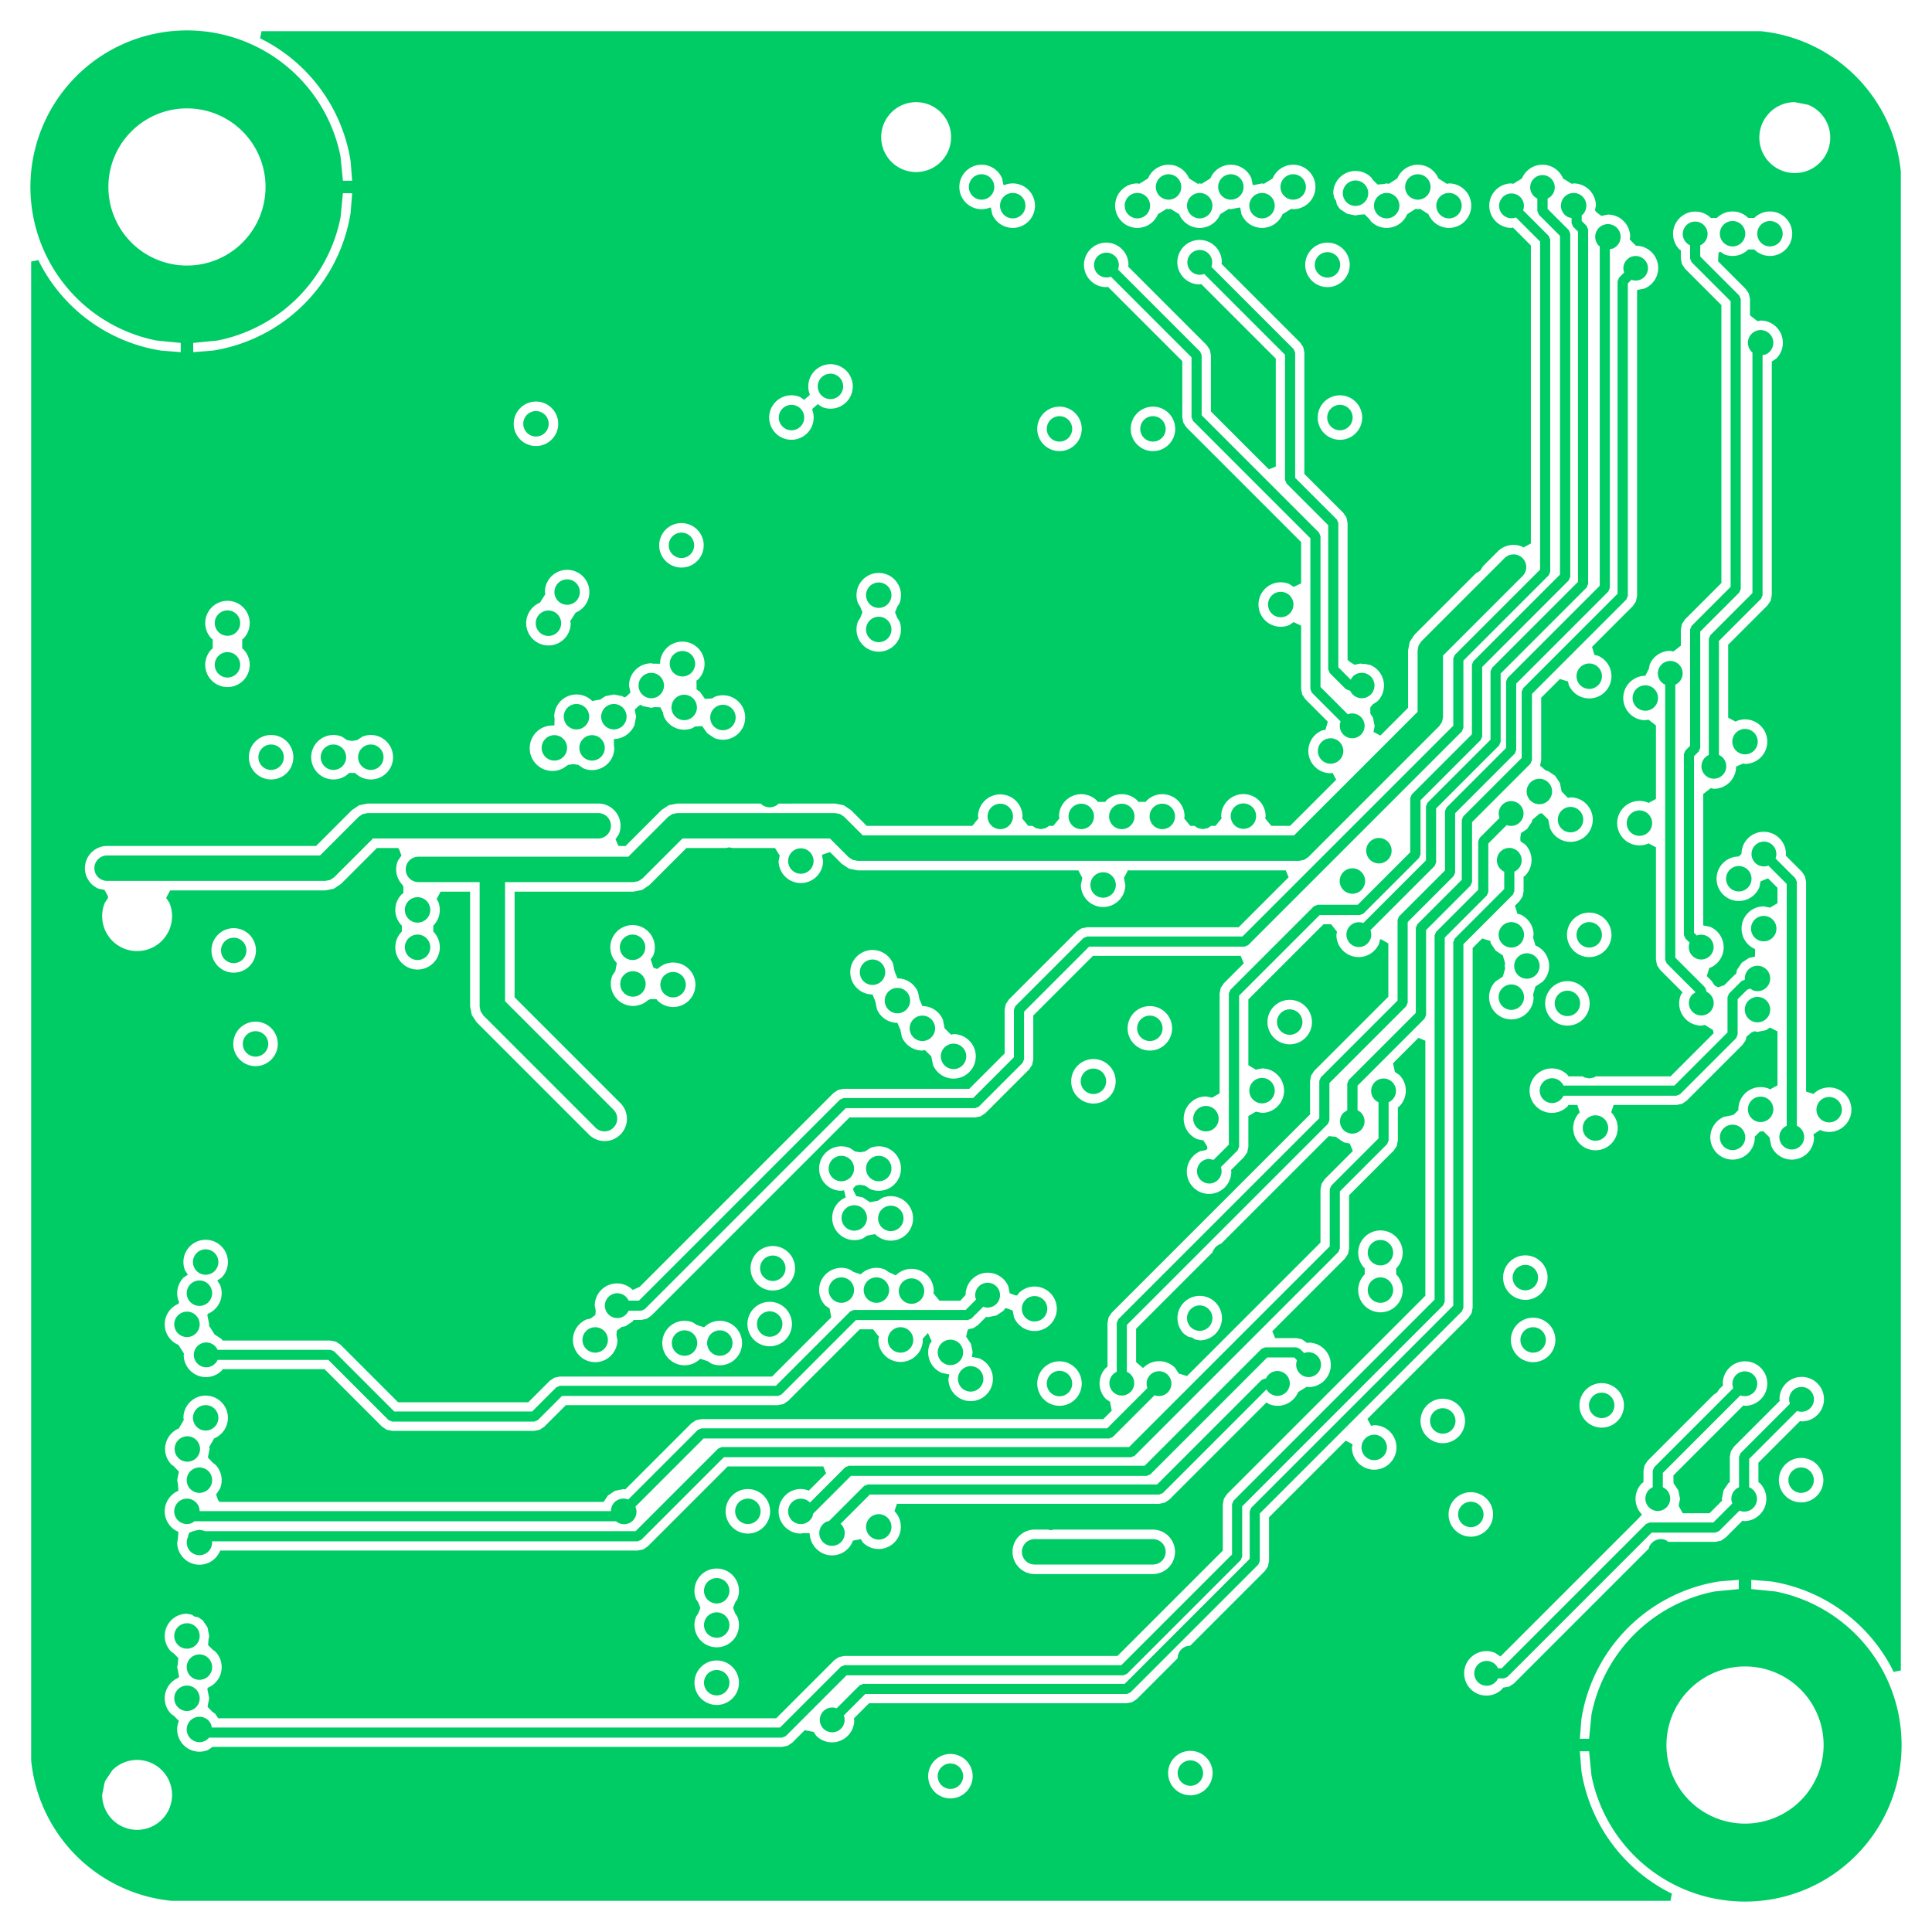 <svg width="31mm" height="31mm" viewBox="0 0 12204725 12204724"  version="1.1" xmlns="http://www.w3.org/2000/svg" xmlns:xlink="http://www.w3.org/1999/xlink">
<desc>
Origin 39150000 30150000 Bound 33047637 24047637 12204725 12204724
</desc>
<g fill-rule="evenodd" fill="rgb(0, 204, 102)" stroke="black" stroke-width="1" transform="translate(0, 12204724) scale(1, -1) translate(-33047637, -24047637)">
<path id="N" d="M 44169687.92 29244490.92 m -80279.37 0 a 80279.37 80279.37 0 1 1 160558.73 0a 80279.37 80279.37 0 1 1 -160558.73 0"/>
<path id="N" d="M 38736616.92 27787802.92 m -80279.37 0 a 80279.37 80279.37 0 1 1 160558.73 0a 80279.37 80279.37 0 1 1 -160558.73 0"/>
<path id="N" d="M 38444212.92 28558386.92 m -80279.37 0 a 80279.37 80279.37 0 1 1 160558.73 0a 80279.37 80279.37 0 1 1 -160558.73 0"/>
<path id="N" d="M 39740562.92 33543027.92 m -80279.37 0 a 80279.37 80279.37 0 1 1 160558.73 0a 80279.37 80279.37 0 1 1 -160558.73 0"/>
<path id="N" d="M 41453147.92 31508267.92 m -80279.37 0 a 80279.37 80279.37 0 1 1 160558.73 0a 80279.37 80279.37 0 1 1 -160558.73 0"/>
<path id="N" d="M 36787807.92 31527955.92 m -80279.37 0 a 80279.37 80279.37 0 1 1 160558.73 0a 80279.37 80279.37 0 1 1 -160558.73 0"/>
<path id="N" d="M 40902427.92 31096733.92 m -80279.37 0 a 80279.37 80279.37 0 1 1 160558.73 0a 80279.37 80279.37 0 1 1 -160558.73 0"/>
<path id="N" d="M 39583073.92 27984648.92 m -80279.37 0 a 80279.37 80279.37 0 1 1 160558.73 0a 80279.37 80279.37 0 1 1 -160558.73 0"/>
<path id="N" d="M 41768112.92 28338978.92 m -80279.37 0 a 80279.37 80279.37 0 1 1 160558.73 0a 80279.37 80279.37 0 1 1 -160558.73 0"/>
<path id="N" d="M 42161813.92 27275986.92 m -80279.37 0 a 80279.37 80279.37 0 1 1 160558.73 0a 80279.37 80279.37 0 1 1 -160558.73 0"/>
<path id="N" d="M 41758367.92 30878348.92 m -80279.37 0 a 80279.37 80279.37 0 1 1 160558.73 0a 80279.37 80279.37 0 1 1 -160558.73 0"/>
<path id="N" d="M 43788259.00 34702638.52 L 43788259.00 34631742.00 L 44034804.00 34385197.00 L 44044165.00 34362598.00 L 44044165.00 32531890.00 L 44034804.00 32509291.00 L 43788259.00 32262746.00 L 43788259.00 31527953.00 L 43778898.00 31505354.00 L 43748889.00 31475345.00 L 43748889.00 30360088.00 L 43766404.83 30342572.17 A 78380.12 78380.12 0 1 0 43721206.83 30297374.17 L 43694330.00 30324251.00 L 43684969.00 30346850.00 L 43684969.00 31488583.00 L 43694330.00 31511182.00 L 43724339.00 31541191.00 L 43724339.00 32275984.00 L 43733700.00 32298583.00 L 43980245.00 32545128.00 L 43980245.00 34349360.00 L 43733700.00 34595905.00 L 43724339.00 34618504.00 L 43724339.00 34702638.52 A 78373.93 78373.93 0 1 0 43788259.00 34702638.52  z"/>
<path id="N" d="M 41433467.92 34579136.92 m -80279.37 0 a 80279.37 80279.37 0 1 1 160558.73 0a 80279.37 80279.37 0 1 1 -160558.73 0"/>
<path id="N" d="M 38559451.92 30110632.92 m -80279.37 0 a 80279.37 80279.37 0 1 1 160558.73 0a 80279.37 80279.37 0 1 1 -160558.73 0"/>
<path id="N" d="M 42201177.92 34953142.92 m -80279.37 0 a 80279.37 80279.37 0 1 1 160558.73 0a 80279.37 80279.37 0 1 1 -160558.73 0"/>
<path id="N" d="M 42824197.00 34998247.62 L 42824197.00 34932516.07 L 42957780.00 34798934.00 L 42967291.00 34775972.00 L 42967291.00 32609215.00 L 42957780.00 32586254.00 L 42410818.00 32039292.00 L 42410818.00 31600286.00 L 42401307.00 31577325.00 L 42021332.00 31197350.00 L 42021332.00 30855250.00 L 42011821.00 30832289.00 L 41660902.00 30481370.00 L 41637941.00 30471859.00 L 41384104.98 30471859.00 L 40875385.00 29963139.98 L 40875385.00 29008267.00 L 40865874.00 28985306.00 L 40760015.29 28879447.29 A 77592.02 77592.02 0 1 0 40685433.00 28931070.00 L 40714093.29 28925369.29 L 40810441.00 29021717.00 L 40810441.00 29976590.00 L 40819952.00 29999551.00 L 41347692.00 30527292.00 L 41370654.00 30536803.00 L 41624491.00 30536803.00 L 41956388.00 30868700.00 L 41956388.00 31210800.00 L 41965899.00 31233761.00 L 42345874.00 31613736.00 L 42345874.00 32052742.00 L 42355385.00 32075703.00 L 42902347.00 32622665.00 L 42902347.00 34762521.07 L 42768764.00 34896105.00 L 42759253.00 34919066.00 L 42759253.00 34998247.62 A 77585.82 77585.82 0 1 0 42824197.00 34998247.62  z"/>
<path id="N" d="M 40341207.83 27438610.83 L 40077242.00 27174645.00 L 40054643.00 27165284.00 L 37492323.00 27165284.00 L 37061421.17 26734382.17 A 78380.12 78380.12 0 0 0 36939310.52 26642255.00 L 34276388.01 26642255.00 L 34259473.00 26630953.00 A 80285.31 80285.31 0 1 0 34308824.15 26706175.00 L 36906886.24 26706175.00 A 78903.51 78903.51 0 0 0 37016223.17 26779580.17 L 37456486.00 27219843.00 L 37479085.00 27229204.00 L 40041405.00 27229204.00 L 40296009.83 27483808.83 A 78380.12 78380.12 0 1 0 40341207.83 27438610.83  z"/>
<path id="N" d="M 44263832.17 30829396.83 L 44389134.00 30704095.00 L 44398495.00 30681496.00 L 44398495.00 29140755.48 A 78373.93 78373.93 0 1 0 44334575.00 29140755.48 L 44334575.00 30668258.00 L 44218634.17 30784198.83 A 78380.12 78380.12 0 1 0 44263832.17 30829396.83  z"/>
<path id="N" d="M 35198750.00 35264207.00 L 35213876.32 35110630.00 L 35272174.41 35110630.00 L 35262388.00 35234974.00 A 1046539.53 1046539.53 0 0 1 34703856.00 36003728.00 L 34690704.42 36009175.52 L 34699921.26 36055512.00 L 44168200.00 36055512.00 A 989040.26 989040.26 0 0 0 45055512.00 35168200.00 L 45055512.00 25699921.26 L 45009175.52 25690704.42 L 45003728.00 25703856.00 A 1046549.05 1046549.05 0 0 1 44234974.00 26262388.00 L 44110630.00 26272174.41 L 44110630.00 26213876.32 L 44264207.00 26198750.00 A 989001.57 989001.57 0 1 0 43101250.00 25035793.00 L 43086123.68 25189370.00 L 43027825.59 25189370.00 L 43037612.00 25065026.00 A 1046539.53 1046539.53 0 0 1 43596144.00 24296272.00 L 43609295.58 24290824.48 L 43600078.74 24244488.00 L 34131799.00 24244488.00 A 989014.36 989014.36 0 0 0 33244488.00 25131799.00 L 33244488.00 34600078.74 L 33290824.48 34609295.58 L 33296272.00 34596144.00 A 1046549.05 1046549.05 0 0 1 34065026.00 34037612.00 L 34189370.00 34027825.59 L 34189370.00 34086123.68 L 34035793.00 34101250.00 A 989001.57 989001.57 0 1 0 35198750.00 35264207.00  zM 33757667.00 25069892.00 L 33713180.73 25003313.18 L 33708989.19 24994145.62 L 33693003.00 24913779.00 A 220780.35 220780.35 0 1 1 33757667.00 25069892.00  zM 34661813.38 29657868.09 m -140500.91 0 a 140500.91 140500.91 0 1 1 281001.82 0a 140500.91 140500.91 0 1 1 -281001.82 0M 34217050.00 28226156.00 L 34234503.48 28200034.52 L 34208135.00 28182416.00 A 140500.91 140500.91 0 0 1 34177680.00 28029306.00 L 34179407.07 28026721.20 L 34174974.29 28016019.53 A 140487.28 140487.28 0 0 1 34174974.19 27756420.54 L 34209808.84 27701320.61 L 34208245.00 27693459.00 A 140500.91 140500.91 0 0 1 34448085.00 27594114.00 L 34454117.20 27603142.00 L 35097937.07 27603142.00 L 35461166.00 27239913.00 L 35490467.00 27220335.00 L 35525035.03 27213460.00 L 36422493.00 27213460.00 L 36457056.00 27220335.00 L 36486357.00 27239913.00 L 36622243.00 27375799.00 L 37962179.00 27375799.00 L 37996742.00 27382674.00 L 38026043.00 27402252.00 L 38478749.06 27854959.00 L 38563268.17 27854959.00 L 38600080.41 27807714.46 L 38596119.00 27787800.00 A 140500.91 140500.91 0 0 1 38877109.00 27787800.00 L 38875846.00 27794149.26 L 38909656.25 27831640.05 L 38933014.30 27779641.12 L 38921775.00 27762820.00 A 140488.93 140488.93 0 0 1 38997810.00 27579255.00 L 39044531.18 27569961.17 L 39038916.00 27541733.00 A 140500.91 140500.91 0 1 1 39233176.00 27671533.00 L 39186454.82 27680826.83 L 39192070.00 27709055.00 L 39181375.00 27762820.00 L 39150920.43 27808399.35 L 39158873.72 27844448.27 L 39165110.46 27855738.43 L 39195755.00 27861834.00 L 39225056.00 27881412.00 L 39277146.26 27933502.26 L 39287795.00 27931384.00 L 39341560.00 27942079.00 L 39387140.00 27972534.00 L 39397421.30 27987921.35 L 39408953.26 27987084.68 L 39444750.12 27973716.47 L 39453271.00 27930881.00 A 140488.37 140488.37 0 1 1 39483726.00 28083991.00 L 39473444.70 28068603.65 L 39461912.74 28069440.32 L 39426115.88 28082808.53 L 39417595.00 28125644.00 A 140488.37 140488.37 0 0 1 39147300.17 28071879.85 L 39114053.28 28035593.00 L 38982448.73 28035593.00 L 38943676.48 28082837.54 L 38946363.00 28096343.00 A 140500.91 140500.91 0 0 1 38706523.53 28195688.47 L 38663081.62 28215711.12 L 38637871.00 28232556.00 A 140488.93 140488.93 0 0 1 38484761.51 28202101.47 L 38438438.09 28217811.52 L 38416365.00 28232560.00 A 140488.93 140488.93 0 0 1 38263255.00 28003415.00 L 38288241.74 27986719.71 L 38298790.45 27930454.62 L 37924768.06 27556433.00 L 36584832.00 27556433.00 L 36550269.00 27549558.00 L 36520968.00 27529980.00 L 36385082.00 27394094.00 L 35562440.07 27394094.00 L 35199212.00 27757323.00 L 35169911.00 27776901.00 L 35135348.00 27783776.00 L 34454117.20 27783776.00 L 34448085.00 27792804.00 L 34402505.81 27823258.46 L 34367671.16 27878358.39 L 34369235.00 27886220.00 L 34358540.00 27939985.00 L 34356812.93 27942569.80 L 34361245.71 27953271.47 A 140487.28 140487.28 0 0 1 34437280.00 28136836.00 L 34419826.52 28162957.48 L 34446195.00 28180576.00 A 140500.91 140500.91 0 1 1 34217050.00 28226156.00  zM 37471278.50 27668769.53 L 37518043.76 27653720.75 L 37541117.00 27638304.00 A 140488.93 140488.93 0 1 1 37495537.50 27867449.47 L 37448772.24 27882498.25 L 37425699.00 27897915.00 A 140500.91 140500.91 0 1 1 37471278.50 27668769.53  zM 37575199.38 25622435.09 m -140500.91 0 a 140500.91 140500.91 0 1 1 281001.82 0a 140500.91 140500.91 0 1 1 -281001.82 0M 37445397.00 26149386.00 L 37457848.42 26130750.77 L 37472264.87 26094883.00 L 37457848.42 26059015.23 L 37445397.00 26040380.00 A 140488.93 140488.93 0 1 1 37704997.00 26040380.00 L 37692545.58 26059015.23 L 37678129.13 26094883.00 L 37692545.58 26130750.77 L 37704997.00 26149386.00 A 140488.93 140488.93 0 1 1 37445397.00 26149386.00  zM 37772049.38 26705112.09 m -140500.91 0 a 140500.91 140500.91 0 1 1 281001.82 0a 140500.91 140500.91 0 1 1 -281001.82 0M 39051577.38 25031884.09 m -140500.91 0 a 140500.91 140500.91 0 1 1 281001.82 0a 140500.91 140500.91 0 1 1 -281001.82 0M 40331100.00 26589708.00 L 39704544.03 26589708.00 L 39685520.00 26585924.00 L 39666495.97 26589708.00 L 39583071.00 26589708.00 A 140500.91 140500.91 0 0 1 39583071.00 26308718.00 L 40331100.00 26308718.00 A 140500.91 140500.91 0 0 1 40331100.00 26589708.00  zM 37909845.38 27888164.09 m -140500.91 0 a 140500.91 140500.91 0 1 1 281001.82 0a 140500.91 140500.91 0 1 1 -281001.82 0M 39740553.38 27512194.09 m -140500.91 0 a 140500.91 140500.91 0 1 1 281001.82 0a 140500.91 140500.91 0 1 1 -281001.82 0M 37929530.38 28240547.09 m -140500.91 0 a 140500.91 140500.91 0 1 1 281001.82 0a 140500.91 140500.91 0 1 1 -281001.82 0M 38545061.00 29000272.00 L 38512811.72 28978724.13 L 38480712.00 28973103.81 L 38448612.28 28978724.13 L 38416363.00 29000272.00 A 140488.93 140488.93 0 1 1 38362598.00 28729977.00 L 38376854.93 28732811.99 L 38379676.92 28732361.60 L 38390442.58 28688184.78 A 140499.16 140499.16 0 0 1 38497975.00 28428584.00 L 38525136.66 28446732.49 L 38575653.66 28456166.56 A 140499.90 140499.90 0 1 1 38621233.00 28685312.00 L 38594071.34 28667163.51 L 38543554.34 28657729.44 L 38497975.00 28688184.00 L 38456924.20 28696349.88 L 38439282.26 28731090.56 L 38437187.74 28744779.95 L 38453993.10 28763161.99 L 38480712.00 28767840.19 L 38512811.72 28762219.87 L 38545061.00 28740672.00 A 140488.93 140488.93 0 1 1 38545061.00 29000272.00  zM 39954969.38 29421645.09 m -140500.91 0 a 140500.91 140500.91 0 1 1 281001.82 0a 140500.91 140500.91 0 1 1 -281001.82 0M 40567325.38 25051563.09 m -140500.91 0 a 140500.91 140500.91 0 1 1 281001.82 0a 140500.91 140500.91 0 1 1 -281001.82 0M 42161813.38 27275978.09 m -140500.91 0 a 140500.91 140500.91 0 1 1 281001.82 0a 140500.91 140500.91 0 1 1 -281001.82 0M 42338978.38 26685427.09 m -140500.91 0 a 140500.91 140500.91 0 1 1 281001.82 0a 140500.91 140500.91 0 1 1 -281001.82 0M 43930765.00 27512200.00 L 43932883.26 27501551.26 L 43908127.95 27476795.95 L 43893856.00 27455436.00 L 43872496.05 27441164.05 L 43456215.00 27024883.00 L 43436637.00 26995582.00 L 43429762.00 26961019.00 L 43429762.00 26889235.20 L 43420734.00 26883203.00 A 140500.91 140500.91 0 0 1 43420733.53 26684513.61 L 43390002.82 26651940.84 L 42526053.25 25787992.20 L 42491167.00 25811302.00 A 140488.93 140488.93 0 1 1 42536747.00 25582157.00 L 42542779.20 25591185.00 L 42581854.00 25598060.00 L 42611155.00 25617638.00 L 43463640.39 26470124.32 L 43465592.00 26479936.00 A 80279.37 80279.37 0 0 0 43570487.00 26523385.00 L 43587113.16 26512276.00 L 43884090.00 26512276.00 L 43918653.00 26519151.00 L 43947954.00 26538729.00 L 44054705.77 26645481.36 L 44065355.00 26643363.00 A 140500.91 140500.91 0 0 1 44164700.00 26883203.00 L 44155672.00 26889235.20 L 44155672.00 27012293.07 L 44418772.60 27275394.39 L 44429422.00 27273276.00 A 140500.91 140500.91 0 1 1 44288927.00 27413771.00 L 44291045.39 27403121.60 L 44001491.00 27113568.00 L 43981913.00 27084267.00 L 43975038.00 27049704.00 L 43975038.00 26889235.20 L 43966010.00 26883203.00 L 43935555.00 26837623.00 L 43924860.00 26783858.00 L 43926978.36 26773208.77 L 43846679.15 26692910.00 L 43677529.26 26692910.00 L 43651880.45 26740154.52 L 43660574.00 26783858.00 L 43649879.00 26837623.00 L 43619424.47 26883202.29 L 43618845.77 26932057.77 L 44060611.26 27373823.26 L 44071260.00 27371705.00 A 140500.91 140500.91 0 1 1 43930765.00 27512200.00  zM 44071256.05 25228754.19 m -496358.81 0 a 496358.81 496358.81 0 1 1 992717.61 0a 496358.81 496358.81 0 1 1 -992717.61 0M 44031890.00 26272174.41 L 43907546.00 26262388.00 A 1046539.53 1046539.53 0 0 1 43037612.00 25392454.00 L 43027825.59 25268110.00 L 43086123.68 25268110.00 L 43101250.00 25421687.00 A 989001.57 989001.57 0 0 0 43878313.00 26198750.00 L 44031890.00 26213876.32 L 44031890.00 26272174.41  zM 44425593.38 26901963.09 m -140500.91 0 a 140500.91 140500.91 0 1 1 281001.82 0a 140500.91 140500.91 0 1 1 -281001.82 0M 41668764.53 28239631.71 L 41668764.53 28202100.29 A 140499.82 140499.82 0 1 1 41867455.47 28202100.29 L 41867455.47 28239631.71 A 140499.82 140499.82 0 1 1 41668764.53 28239631.71  zM 40311419.38 29756293.09 m -140500.91 0 a 140500.91 140500.91 0 1 1 281001.82 0a 140500.91 140500.91 0 1 1 -281001.82 0M 41194932.38 29795663.09 m -140500.91 0 a 140500.91 140500.91 0 1 1 281001.82 0a 140500.91 140500.91 0 1 1 -281001.82 0M 42732679.38 27787794.09 m -140500.91 0 a 140500.91 140500.91 0 1 1 281001.82 0a 140500.91 140500.91 0 1 1 -281001.82 0M 43165750.38 27374403.09 m -140500.91 0 a 140500.91 140500.91 0 1 1 281001.82 0a 140500.91 140500.91 0 1 1 -281001.82 0M 42683459.38 28181502.09 m -140500.91 0 a 140500.91 140500.91 0 1 1 281001.82 0a 140500.91 140500.91 0 1 1 -281001.82 0M 36944355.56 30168765.66 L 36934876.17 30118278.95 L 36916215.00 30090350.00 A 140488.93 140488.93 0 0 1 37141864.41 29934904.36 L 37156286.44 29940621.89 L 37194864.30 29940621.89 L 37200261.00 29932545.00 A 140500.91 140500.91 0 1 1 37203756.59 30133570.64 L 37198320.08 30131415.36 L 37175458.26 30139372.20 L 37157890.44 30190981.70 L 37173501.00 30214345.00 A 140488.93 140488.93 0 1 1 36944355.56 30168765.66  zM 42661925.53 35125016.80 L 42607031.81 35091218.74 L 42594885.00 35093635.00 A 140500.91 140500.91 0 0 1 42594885.00 34812645.00 L 42605534.03 34814763.32 L 42718401.00 34701896.88 L 42718401.00 32818910.55 L 42671156.52 32793657.58 L 42662435.00 32799485.00 A 140488.93 140488.93 0 0 1 42509325.00 32769030.00 L 42416355.47 32676060.47 L 42398439.00 32647433.00 L 42369811.53 32629516.53 L 41983726.00 32243431.00 L 41953271.00 32197851.00 L 41942576.00 32144086.00 L 41942576.00 31780685.00 L 41767683.60 31605792.60 L 41724143.11 31629065.71 L 41731440.00 31665748.00 L 41720745.00 31719513.00 L 41704497.50 31743829.57 L 41703903.69 31782794.85 L 41718379.39 31801618.84 L 41749345.00 31822309.00 A 140500.91 140500.91 0 0 1 41703765.00 32051454.00 L 41666098.21 32058946.72 L 41658493.00 32057434.00 L 41642394.47 32060636.10 L 41604366.99 32053071.62 L 41574604.83 32071348.49 L 41560452.00 32084365.11 L 41560452.00 32947976.00 L 41553577.00 32982539.00 L 41533999.00 33011840.00 L 41287561.00 33258278.00 L 41287562.00 34024425.00 L 41280686.00 34058988.00 L 41261108.00 34088289.00 L 40763901.74 34585495.26 L 40766020.00 34596144.00 A 140500.91 140500.91 0 1 1 40625525.00 34455649.00 L 40636173.74 34457767.26 L 41106927.00 33987014.00 L 41106927.00 33305288.86 L 41063278.81 33287209.19 L 40697010.00 33653478.00 L 40697010.00 34008268.00 L 40690135.00 34042831.00 L 40670553.99 34072134.01 L 40174203.72 34568485.15 L 40176322.00 34579134.00 A 140500.91 140500.91 0 1 1 40035827.00 34438639.00 L 40046475.85 34440757.28 L 40516376.00 33970857.95 L 40516376.00 33616067.00 L 40523251.00 33581504.00 L 40542829.00 33552203.00 L 41267107.00 32827925.00 L 41267107.00 32567115.18 L 41219862.52 32544617.48 L 41191954.00 32563265.00 A 140488.93 140488.93 0 1 1 41191954.00 32303665.00 L 41219862.52 32322312.52 L 41267107.00 32299814.82 L 41267107.00 31899269.00 L 41273982.00 31864706.00 L 41293560.00 31835405.00 L 41435537.90 31693427.71 L 41420777.03 31642321.32 L 41399380.00 31638065.00 A 140488.37 140488.37 0 0 1 41453145.00 31367770.00 L 41465256.67 31370179.27 L 41488529.79 31326638.79 L 41197051.00 31035160.00 L 41078842.42 31035160.00 L 41040070.16 31082404.54 L 41042920.00 31096731.00 A 140500.91 140500.91 0 0 1 40761930.00 31096731.00 L 40764779.84 31082404.54 L 40726007.58 31035160.00 L 40698409.43 31035160.00 L 40676783.00 31020710.00 L 40646060.00 31014599.00 L 40615337.00 31020710.00 L 40593710.57 31035160.00 L 40566944.23 31035160.00 L 40528171.97 31082404.54 L 40530654.00 31094882.00 A 140500.91 140500.91 0 0 1 40290814.00 31194227.00 L 40285831.81 31186770.49 L 40238587.19 31186770.49 L 40233605.00 31194227.00 A 140500.91 140500.91 0 0 1 40034915.00 31194227.00 L 40029786.81 31186551.98 L 39982542.19 31186551.98 L 39977414.00 31194227.00 A 140500.91 140500.91 0 0 1 39737574.00 31094882.00 L 39740056.03 31082404.54 L 39701283.77 31035160.00 L 39674790.43 31035160.00 L 39653164.00 31020710.00 L 39622441.00 31014599.00 L 39591718.00 31020710.00 L 39570091.57 31035160.00 L 39543320.23 31035160.00 L 39504547.97 31082404.54 L 39507030.00 31094882.00 A 140500.91 140500.91 0 0 1 39226040.00 31094882.00 L 39228522.03 31082404.54 L 39189749.77 31035160.00 L 38522886.00 31035160.00 L 38422874.00 31135172.00 L 38377294.00 31165627.00 L 38323529.00 31176322.00 L 37966612.00 31175908.00 A 80284.08 80284.08 0 0 0 37852797.38 31176322.00 L 37325704.00 31176322.00 L 37271939.00 31165627.00 L 37226359.00 31135172.00 L 36998619.50 30907432.50 L 36954082.11 30908772.07 L 36936157.44 30950920.68 L 36956965.00 30982062.00 A 140488.93 140488.93 0 0 1 36827165.00 31176322.00 L 35370472.00 31176322.00 L 35316707.00 31165627.00 L 35271127.00 31135172.00 L 35044365.00 30908410.00 L 33724608.00 30908410.00 A 140500.91 140500.91 0 0 1 33670843.00 30638115.00 L 33707377.68 30630847.48 L 33728823.53 30592675.44 L 33730340.37 30580175.56 L 33709809.00 30549448.00 A 220774.24 220774.24 0 1 1 34117751.00 30549448.00 L 34097219.66 30580175.52 L 34122472.45 30627420.00 L 35102560.00 30627420.00 L 35156325.00 30638115.00 L 35201905.00 30668570.00 L 35428667.00 30895332.00 L 35562556.93 30895332.00 L 35569123.77 30887124.97 L 35583484.46 30848087.53 L 35560709.00 30814001.00 A 140488.93 140488.93 0 0 1 35589779.69 30662962.80 L 35596087.00 30650308.89 L 35596087.00 30610356.99 L 35586088.00 30603676.00 A 140500.91 140500.91 0 0 1 35586087.53 30404986.71 L 35586087.53 30367454.29 A 140499.82 140499.82 0 1 1 35784778.47 30367454.29 L 35784778.47 30404986.71 A 140499.82 140499.82 0 0 1 35815233.00 30558096.00 L 35805611.07 30572496.52 L 35830864.04 30619741.00 L 36017379.00 30619741.00 L 36017379.00 29894094.00 L 36028074.00 29840329.00 L 36058529.00 29794749.00 L 36767190.00 29086088.00 A 140500.91 140500.91 0 1 1 36965880.00 29284778.00 L 36298369.00 29952289.00 L 36298369.00 30619741.00 L 37050113.00 30619741.00 L 37103878.00 30630436.00 L 37149458.00 30660891.00 L 37383899.00 30895332.00 L 37632610.38 30895332.00 L 37653937.00 30899574.00 L 37675263.62 30895332.00 L 37943400.09 30895332.00 L 37973152.18 30848087.47 L 37966198.00 30813128.00 A 140500.91 140500.91 0 0 1 38247188.00 30813128.00 L 38240233.82 30848087.48 L 38243401.30 30854049.29 L 38291308.87 30869357.13 L 38365346.00 30795320.00 L 38410926.00 30764865.00 L 38464691.00 30754170.00 L 39859634.56 30754170.00 L 39884621.23 30706925.48 L 39875647.00 30661811.00 A 140500.91 140500.91 0 0 1 40156637.00 30661811.00 L 40147662.77 30706925.48 L 40172649.44 30754170.00 L 41170009.40 30754170.00 L 41188089.06 30710521.81 L 40872279.02 30394712.00 L 39914631.00 30394713.00 L 39880068.00 30387837.00 L 39850764.99 30368255.99 L 39420782.00 29938274.00 L 39401204.00 29908973.00 L 39394329.00 29874410.00 L 39394329.00 29597771.00 L 39170733.00 29374175.00 L 38376989.00 29374175.00 L 38342426.00 29367300.00 L 38313122.99 29347718.99 L 37088478.85 28123075.81 L 37044620.37 28103676.42 A 140499.93 140499.93 0 0 1 36804781.00 28004331.00 L 36810917.51 27973482.05 L 36808795.85 27945598.30 L 36777518.82 27922335.09 L 36753715.00 27917600.00 A 140488.37 140488.37 0 1 1 36947975.00 27787800.00 L 36941838.49 27818648.95 L 36943960.15 27846532.70 L 36975237.18 27869795.91 L 36999041.00 27874531.00 L 37044621.00 27904986.00 L 37050653.20 27914014.00 L 37097462.00 27914014.00 L 37132025.00 27920889.00 L 37161326.00 27940467.00 L 38414399.02 29193541.00 L 39208144.00 29193541.00 L 39242707.00 29200416.00 L 39272008.00 29219994.00 L 39548510.00 29496496.00 L 39568088.00 29525797.00 L 39574963.00 29560360.00 L 39574963.00 29836999.06 L 39952041.06 30214078.00 L 40885177.03 30214078.00 L 40904746.34 30166833.57 L 40778708.00 30040795.00 L 40759025.00 30011338.00 L 40752113.00 29976590.00 L 40752113.00 29345945.57 L 40704868.48 29318146.11 L 40665748.00 29325928.00 A 140500.91 140500.91 0 0 1 40611983.00 29055633.00 L 40649728.77 29048124.56 L 40672584.11 29011879.37 L 40675315.69 28998671.17 L 40668375.37 28987888.88 L 40631668.00 28980587.00 A 140488.37 140488.37 0 1 1 40825928.00 28850787.00 L 40823922.97 28860866.50 L 40907118.00 28944061.00 L 40926801.00 28973519.00 L 40933713.00 29008267.00 L 40933713.00 29202086.10 L 40980957.52 29229885.09 L 41020079.00 29222103.00 A 140500.91 140500.91 0 0 1 41020079.00 29503093.00 L 40980957.52 29495310.91 L 40933713.00 29523109.90 L 40933713.00 29938979.95 L 41408264.95 30413531.00 L 41456649.78 30413531.00 L 41493686.32 30366286.46 L 41489820.00 30346850.00 A 140500.91 140500.91 0 0 1 41760115.00 30293085.00 L 41764653.45 30315900.29 L 41770657.50 30319453.37 L 41817902.00 30292514.41 L 41817902.00 29955818.00 L 41349916.00 29487832.00 L 41330338.00 29458531.00 L 41323463.00 29423968.00 L 41323463.00 29212746.00 L 40070388.00 27959671.00 L 40050810.00 27930370.00 L 40043935.00 27895807.00 L 40043935.00 27618450.20 L 40034907.00 27612418.00 A 140500.91 140500.91 0 0 1 40034907.00 27413728.00 L 40059891.41 27397034.27 L 40070439.25 27340768.25 L 40017232.00 27287561.00 L 37479085.00 27287561.00 L 37444522.00 27280686.00 L 37415221.00 27261108.00 L 36997607.74 26843494.74 L 36986959.00 26845613.00 L 36933194.00 26834918.00 L 36887614.00 26804463.00 L 36860933.47 26764532.00 L 34433867.85 26764532.00 L 34423699.82 26778854.94 L 34412940.36 26811776.46 L 34437280.00 26848204.00 A 140488.93 140488.93 0 0 1 34406825.00 27001314.00 L 34394120.46 27009802.74 L 34360854.15 27045054.75 L 34371549.00 27098819.00 L 34369042.71 27111418.41 L 34400615.78 27165869.52 A 140487.17 140487.17 0 1 1 34206355.00 27295669.00 L 34208861.29 27283069.59 L 34177288.22 27228618.48 A 140487.17 140487.17 0 0 1 34131709.00 26999474.00 L 34144413.54 26990985.26 L 34177679.85 26955733.25 L 34166985.00 26901969.00 L 34170901.01 26882282.76 L 34174984.29 26834924.53 A 140487.28 140487.28 0 0 1 34174984.36 26575325.36 L 34170911.78 26527965.09 L 34166995.00 26508275.00 A 140500.91 140500.91 0 0 1 34437290.00 26454510.00 L 34437849.17 26457321.00 L 37075930.00 26457321.00 L 37110493.00 26464196.00 L 37139794.00 26483774.00 L 37644837.00 26988817.00 L 38248301.14 26988817.00 L 38266380.81 26945168.81 L 38156848.09 26835636.09 A 135775.79 135775.79 0 0 1 38007348.00 26804463.00 A 140500.91 140500.91 0 0 1 38106693.00 26564623.00 L 38118610.21 26566993.59 L 38162236.72 26567316.22 A 146028.41 146028.41 0 0 1 38249778.00 26437523.00 A 140488.93 140488.93 0 0 1 38433343.00 26513558.00 L 38434527.15 26519510.85 L 38484681.65 26529486.75 L 38499474.00 26507348.00 A 140500.91 140500.91 0 0 1 38698164.43 26706037.36 L 38713522.39 26752596.00 L 40370472.00 26752596.00 L 40405035.00 26759471.00 L 40434336.00 26779049.00 L 41048522.39 27393235.39 L 41064739.00 27382400.00 A 140488.93 140488.93 0 0 1 41248303.47 27458434.20 L 41303201.78 27492255.34 L 41315354.00 27489838.00 A 140500.91 140500.91 0 0 1 41315354.00 27770828.00 L 41304667.73 27768702.27 L 41271150.00 27792497.00 L 41236587.00 27799372.00 L 41103000.22 27799372.00 L 41084920.54 27843020.19 L 41543552.00 28301651.00 L 41563130.00 28330952.00 L 41570005.00 28365515.00 L 41570005.00 28702119.00 L 41851659.00 28983773.00 L 41871237.00 29013074.00 L 41878112.00 29047637.00 L 41878112.00 29257220.80 L 41887140.00 29263253.00 A 140500.91 140500.91 0 0 1 41887140.00 29461943.00 L 41859318.34 29480532.48 L 41847659.97 29535687.97 L 42008160.81 29696188.81 L 42051809.00 29678109.14 L 42051809.00 28066803.00 L 40798734.00 26813728.00 L 40779156.00 26784427.00 L 40772281.00 26749864.00 L 40772281.00 26456787.00 L 40106992.00 25791498.00 L 38382283.00 25791498.00 L 38347720.00 25784623.00 L 38318419.00 25765045.00 L 37951171.00 25397797.00 L 34426010.05 25397797.00 L 34406825.00 25426510.00 L 34390303.78 25437548.91 L 34358540.15 25470251.75 L 34369235.00 25524016.00 L 34358540.00 25577781.00 L 34356812.93 25580365.80 L 34361245.71 25591067.47 A 140487.28 140487.28 0 0 1 34406825.00 25820212.00 L 34392520.67 25829769.66 L 34362081.77 25860390.02 L 34365318.22 25898026.91 L 34369235.00 25917717.00 L 34358540.00 25971482.00 L 34328085.00 26017062.00 L 34300131.31 26035739.70 L 34276757.00 26040389.00 L 34259129.88 26052166.81 L 34228740.00 26058212.00 A 140500.91 140500.91 0 0 1 34129395.00 25818372.00 L 34143699.33 25808814.34 L 34174138.23 25778193.98 L 34170901.78 25740557.09 L 34166985.00 25720867.00 L 34177680.00 25667102.00 L 34179407.07 25664517.20 L 34174974.29 25653815.53 A 140487.28 140487.28 0 0 1 34129395.00 25424671.00 L 34145916.22 25413632.09 L 34177679.85 25380929.25 A 140487.95 140487.95 0 0 1 34361245.00 25197365.00 L 34390875.37 25217163.00 L 37988582.00 25217163.00 L 38023145.00 25224038.00 L 38052446.00 25243616.00 L 38131239.75 25322409.75 L 38187507.87 25311864.02 L 38204198.00 25286885.00 A 140500.91 140500.91 0 0 1 38444038.00 25386230.00 L 38441919.74 25396878.74 L 38537795.00 25492754.00 L 40165486.00 25492754.00 L 40200049.00 25499629.00 L 40229350.00 25519207.00 L 40487233.75 25777091.07 A 79011.80 79011.80 0 0 0 40566348.81 25856206.23 L 41037859.00 26327716.00 L 41057437.00 26357017.00 L 41064312.00 26391580.00 L 41064312.00 26667398.02 L 41548642.03 27151728.42 L 41592182.51 27128455.32 L 41588245.00 27108661.00 A 140500.91 140500.91 0 1 1 41728740.00 27249156.00 L 41708945.57 27245218.47 L 41685672.44 27288758.95 L 42324100.00 27927186.00 L 42343678.00 27956487.00 L 42350553.00 27991050.00 L 42350553.00 30263656.00 L 42410788.73 30323891.73 L 42462052.17 30308341.38 L 42465085.00 30293095.00 L 42495540.00 30247515.00 L 42541119.33 30217060.45 L 42555974.79 30165934.90 L 42552805.00 30150000.00 L 42555972.76 30134075.30 L 42541116.33 30082949.55 L 42495537.00 30052495.00 A 140500.91 140500.91 0 1 1 42735377.00 29953150.00 L 42732209.24 29969074.70 L 42747065.67 30020200.45 L 42792645.00 30050655.00 A 140500.91 140500.91 0 0 1 42747065.67 30279799.55 L 42732210.21 30330925.10 L 42735380.00 30346860.00 A 140500.91 140500.91 0 0 1 42648650.00 30476660.00 L 42633403.62 30479692.83 L 42617853.27 30530956.27 L 42645907.00 30559010.00 L 42665485.00 30588311.00 L 42672360.00 30622874.00 L 42672360.00 30713913.80 L 42681388.00 30719946.00 A 140500.91 140500.91 0 0 1 42681388.00 30918636.00 L 42653163.35 30937494.75 L 42651292.21 30957051.59 L 42655879.18 30989601.97 L 42694220.00 31015220.00 L 42724675.00 31060800.00 L 42727032.45 31072651.16 L 42772047.87 31111867.17 L 42788286.00 31115097.28 L 42828403.00 31074613.00 L 42839098.00 31020848.00 A 140488.37 140488.37 0 1 1 42968898.00 31215108.00 L 42952659.00 31211877.72 L 42912542.00 31252362.00 L 42901847.00 31306127.00 L 42871392.00 31351707.00 L 42825812.00 31382162.00 L 42812628.56 31384784.47 L 42776636.55 31415948.80 L 42783545.00 31450699.00 L 42783545.00 31844690.96 L 42901863.68 31963009.44 L 42953127.12 31947459.06 L 42957208.00 31926944.00 A 140488.37 140488.37 0 1 1 43140773.00 32110509.00 L 43120258.17 32114589.84 L 43104707.84 32165853.27 L 43362682.00 32423827.00 L 43382365.00 32453285.00 L 43389277.00 32488033.00 L 43389277.00 34420345.26 L 43436048.00 34429649.00 A 140488.37 140488.37 0 0 1 43382283.83 34699943.83 L 43342406.99 34740181.99 L 43345613.00 34756299.00 A 140500.91 140500.91 0 0 1 43205118.00 34896794.00 L 43163640.85 34888543.31 L 43132602.95 34911573.94 L 43123318.73 34924187.46 L 43129078.00 34953140.00 A 140500.91 140500.91 0 0 1 42988583.00 35093635.00 L 42976418.87 35091215.30 L 42921524.47 35125016.80 A 140487.14 140487.14 0 0 1 42661925.53 35125016.80  zM 34524018.38 30248419.09 m -140500.91 0 a 140500.91 140500.91 0 1 1 281001.82 0a 140500.91 140500.91 0 1 1 -281001.82 0M 34760237.38 31468892.09 m -140500.91 0 a 140500.91 140500.91 0 1 1 281001.82 0a 140500.91 140500.91 0 1 1 -281001.82 0M 34385301.00 32216929.00 L 34391413.13 32212845.09 L 34391413.13 32156024.91 L 34385301.00 32151941.00 A 140500.91 140500.91 0 1 1 34583991.00 32151941.00 L 34577878.87 32156024.91 L 34577878.87 32212845.09 L 34583991.00 32216929.00 A 140500.91 140500.91 0 1 1 34385301.00 32216929.00  zM 35336392.00 31598698.00 L 35304148.25 31577153.82 L 35272047.00 31571530.63 L 35239945.75 31577153.82 L 35207702.00 31598698.00 A 140488.93 140488.93 0 1 1 35253281.29 31369552.53 L 35290812.71 31369552.53 A 140499.82 140499.82 0 1 1 35336392.00 31598698.00  zM 37217354.72 32059455.78 L 37173728.21 32059778.41 L 37161811.00 32062149.00 A 140500.91 140500.91 0 0 1 37021316.00 31921654.00 L 37030095.00 31877520.96 L 37006171.97 31854005.24 L 36991804.87 31846285.09 L 36979356.00 31854603.00 L 36925591.00 31865298.00 L 36871826.00 31854603.00 L 36839580.17 31833057.44 L 36788714.29 31824145.47 A 140499.82 140499.82 0 0 1 36548875.00 31724800.00 L 36551170.03 31713262.60 L 36549620.57 31668915.57 A 143635.64 143635.64 0 1 1 36603370.00 31398153.00 L 36636982.63 31420611.81 L 36668705.00 31425539.04 L 36700427.37 31420611.81 L 36734040.00 31398153.00 A 140488.93 140488.93 0 0 1 36928300.00 31527953.00 L 36925929.07 31539871.93 L 36925597.95 31583495.09 A 146039.93 146039.93 0 0 1 37055391.00 31671038.00 L 37066086.00 31724803.00 L 37057307.00 31768936.04 L 37081230.03 31792451.76 L 37095597.13 31800171.91 L 37108046.00 31791854.00 L 37161811.00 31781159.00 L 37184322.45 31785637.00 L 37219562.12 31783807.32 L 37235647.53 31751342.98 L 37239985.00 31729538.00 A 140488.37 140488.37 0 0 1 37423550.00 31653503.00 L 37437255.57 31662660.60 L 37483116.84 31665856.35 L 37515222.00 31620392.00 L 37560802.00 31589937.00 A 140488.93 140488.93 0 1 1 37560802.00 31849537.00 L 37547096.43 31840379.40 L 37501235.16 31837183.65 L 37469130.00 31882648.00 L 37448125.85 31896682.25 L 37447221.16 31952897.94 L 37458006.00 31960104.00 A 140500.91 140500.91 0 1 1 37217354.72 32059455.78  zM 36489820.00 32512205.00 L 36492498.82 32498738.25 L 36458439.19 32445153.46 A 140487.12 140487.12 0 1 1 36652700.00 32315354.00 L 36650021.18 32328820.75 L 36684080.81 32382405.54 A 140487.12 140487.12 0 1 1 36489820.00 32512205.00  zM 36433467.38 33575191.09 m -140500.91 0 a 140500.91 140500.91 0 1 1 281001.82 0a 140500.91 140500.91 0 1 1 -281001.82 0M 34228736.05 35071274.19 m -496358.81 0 a 496358.81 496358.81 0 1 1 992717.61 0a 496358.81 496358.81 0 1 1 -992717.61 0M 35272174.41 35031890.00 L 35213876.32 35031890.00 L 35198750.00 34878313.00 A 989001.57 989001.57 0 0 0 34421687.00 34101250.00 L 34268110.00 34086123.68 L 34268110.00 34027825.59 L 34392454.00 34037612.00 A 1046539.53 1046539.53 0 0 1 35262388.00 34907546.00 L 35272174.41 35031890.00  zM 37352442.38 32807474.09 m -140500.91 0 a 140500.91 140500.91 0 1 1 281001.82 0a 140500.91 140500.91 0 1 1 -281001.82 0M 38469026.00 32438755.00 L 38481475.26 32420123.00 L 38495890.37 32384246.34 L 38481472.58 32348387.46 L 38469019.00 32329749.00 A 140488.93 140488.93 0 1 1 38728619.00 32329749.00 L 38716169.74 32348381.00 L 38701754.63 32384257.66 L 38716172.42 32420116.54 L 38728626.00 32438755.00 A 140488.93 140488.93 0 1 1 38469026.00 32438755.00  zM 38163493.57 33759700.21 L 38158799.36 33753305.19 L 38127696.27 33726798.73 L 38101403.00 33744367.00 A 140488.93 140488.93 0 1 1 38177845.43 33666283.79 L 38182539.64 33672678.81 L 38213642.73 33699185.27 L 38239936.00 33681617.00 A 140488.93 140488.93 0 1 1 38163493.57 33759700.21  zM 38559448.30 29970135.04 L 38577601.52 29925575.76 L 38587129.00 29877680.00 A 140488.37 140488.37 0 0 1 38716928.30 29790950.03 L 38735854.38 29746544.50 L 38744609.00 29702534.00 A 140488.37 140488.37 0 0 1 38874409.00 29615804.00 L 38890527.05 29619010.22 L 38930765.17 29579133.17 L 38941460.00 29525369.00 A 140488.37 140488.37 0 1 1 39071260.00 29719629.00 L 39055141.95 29716422.78 L 39014903.83 29756299.83 L 39004209.00 29810064.00 A 140488.37 140488.37 0 0 1 38874409.70 29896793.97 L 38855483.62 29941199.50 L 38846729.00 29985210.00 A 140488.37 140488.37 0 0 1 38716929.70 30071939.96 L 38698776.48 30116499.24 L 38689249.00 30164395.00 A 140488.37 140488.37 0 1 1 38559448.30 29970135.04  zM 40331104.38 33543019.09 m -140500.91 0 a 140500.91 140500.91 0 1 1 281001.82 0a 140500.91 140500.91 0 1 1 -281001.82 0M 39740562.38 33543019.09 m -140500.91 0 a 140500.91 140500.91 0 1 1 281001.82 0a 140500.91 140500.91 0 1 1 -281001.82 0M 41512207.38 33614561.09 m -140500.91 0 a 140500.91 140500.91 0 1 1 281001.82 0a 140500.91 140500.91 0 1 1 -281001.82 0M 42949215.38 29913774.09 m -140500.91 0 a 140500.91 140500.91 0 1 1 281001.82 0a 140500.91 140500.91 0 1 1 -281001.82 0M 43087010.38 30346844.09 m -140500.91 0 a 140500.91 140500.91 0 1 1 281001.82 0a 140500.91 140500.91 0 1 1 -281001.82 0M 44129395.71 34875329.47 L 44091864.29 34875329.47 A 140499.82 140499.82 0 0 1 43893175.71 34875329.47 L 43855643.29 34875329.47 A 140499.82 140499.82 0 0 1 43656954.00 34676639.00 L 43665982.00 34670606.80 L 43665982.00 34618504.00 L 43672857.00 34583941.00 L 43692435.00 34554640.00 L 43921888.00 34325187.00 L 43921888.00 32569301.00 L 43692435.00 32339848.00 L 43672857.00 32310547.00 L 43665982.00 32275984.00 L 43665982.00 32173737.15 L 43618737.46 32136926.80 L 43598819.00 32140889.00 A 140500.91 140500.91 0 0 1 43469019.00 32054159.00 L 43463643.65 32027136.50 L 43441329.25 31983404.85 A 140499.93 140499.93 0 0 1 43441330.00 31702415.00 L 43461257.46 31706379.00 L 43508502.00 31669572.86 L 43508502.00 31205237.90 L 43461257.52 31179984.93 L 43457881.00 31182241.00 A 140488.93 140488.93 0 1 1 43457881.00 30922641.00 L 43461257.52 30924897.07 L 43508502.00 30899644.10 L 43508502.00 30189370.00 L 43515377.00 30154807.00 L 43534955.00 30125506.00 L 43676702.38 29983758.62 L 43665869.00 29967545.00 A 140488.93 140488.93 0 0 1 43795669.00 29773285.00 L 43817620.17 29777651.55 L 43868825.10 29745389.18 L 43872556.65 29724694.65 L 43600777.00 29452915.00 L 43128219.44 29452915.00 L 43117731.00 29445907.00 L 43087008.00 29439796.00 L 43056285.00 29445907.00 L 43045796.56 29452915.00 L 42956164.20 29452915.00 L 42950132.00 29461943.00 A 140500.91 140500.91 0 1 1 42950132.00 29263253.00 L 42956164.20 29272281.00 L 43011674.61 29272281.00 L 43027032.57 29225722.36 A 140499.93 140499.93 0 1 1 43225723.43 29225722.36 L 43241081.39 29272281.00 L 43638188.00 29272281.00 L 43672751.00 29279156.00 L 43702052.00 29298734.00 L 44056384.00 29653066.00 L 44075962.00 29682367.00 L 44080051.63 29702926.98 L 44111507.98 29729641.26 L 44130081.51 29737876.21 L 44150000.00 29733914.00 L 44203765.00 29744609.00 L 44228973.52 29761452.47 L 44276218.00 29736718.07 L 44276218.00 29395850.35 L 44228973.52 29370597.38 L 44223450.00 29374288.00 A 140488.93 140488.93 0 0 1 44029190.00 29244488.00 L 44029982.24 29240505.32 L 44002661.76 29213184.84 L 43988457.72 29207096.93 L 43938755.00 29197210.00 A 140488.37 140488.37 0 1 1 44133015.00 29067410.00 L 44132222.76 29071392.68 L 44165629.76 29104799.67 L 44169685.00 29103993.00 L 44185783.99 29107195.43 L 44226040.17 29067409.17 L 44236735.00 29013645.00 A 140488.37 140488.37 0 0 1 44507030.00 29067410.00 L 44503289.68 29086213.01 L 44545808.30 29114623.57 L 44548991.00 29112497.00 A 140488.93 140488.93 0 1 1 44503411.64 29341642.43 L 44456852.00 29356998.89 L 44456852.00 30681496.00 L 44449977.00 30716059.00 L 44430399.00 30745360.00 L 44327746.74 30848012.26 L 44329865.00 30858661.00 A 140500.91 140500.91 0 0 1 44048875.17 30858661.83 L 44031889.17 30841675.83 A 140499.82 140499.82 0 1 1 44161690.00 30647416.00 L 44169053.93 30684435.30 L 44213740.07 30702897.99 L 44217258.85 30703044.15 L 44276218.00 30644085.00 L 44276218.00 30546403.15 L 44228973.48 30518835.04 L 44189360.00 30526715.00 A 140500.91 140500.91 0 0 1 44134857.38 30256912.85 L 44133987.74 30208569.82 L 44096235.00 30201060.00 L 44050655.00 30170605.00 L 44020200.00 30125025.00 L 44015432.00 30101055.71 L 44007192.00 30095550.00 L 43940992.69 30029350.69 L 43901441.82 30015393.91 L 43879110.50 30027083.75 L 43859533.00 30056384.00 L 43829702.21 30086214.79 L 43845252.57 30137478.22 L 43849434.00 30138310.00 A 140488.37 140488.37 0 0 1 43849434.00 30397910.00 L 43807246.00 30406302.09 L 43807246.00 31236499.85 L 43854490.54 31273310.20 L 43874409.00 31269348.00 A 140500.91 140500.91 0 0 1 44014903.85 31409842.25 L 44059219.00 31429223.21 L 44071260.00 31426828.00 A 140500.91 140500.91 0 1 1 44017495.00 31697123.00 L 44011970.48 31693431.71 L 43964726.00 31718684.68 L 43964726.00 32179518.10 L 44213864.00 32428656.00 L 44233442.00 32457957.00 L 44240317.00 32492525.03 L 44240317.00 33968477.95 L 44269030.00 33987663.00 A 140500.91 140500.91 0 0 1 44169685.00 34227503.00 L 44149766.54 34223540.80 L 44102522.00 34260351.15 L 44102523.00 34362598.00 L 44095647.00 34397161.00 L 44076069.00 34426462.00 L 43900904.11 34601626.89 L 43903798.23 34655611.43 L 43914023.18 34662708.96 L 43938755.00 34646184.00 A 140488.93 140488.93 0 0 1 44091864.29 34676638.53 L 44129395.71 34676638.53 A 140499.82 140499.82 0 1 1 44129395.71 34875329.47  zM 38835040.22 35386216.65 m -220780.35 0 a 220780.35 220780.35 0 1 1 441560.70 0a 220780.35 220780.35 0 1 1 -441560.70 0M 39302189.17 34941459.83 L 39307547.75 34939240.24 L 39315476.00 34899384.00 A 140488.37 140488.37 0 1 1 39391511.83 35082949.17 L 39386153.25 35085168.76 L 39378225.00 35125025.00 A 140488.37 140488.37 0 1 1 39302189.17 34941459.83  zM 41087129.53 35125026.80 L 41032233.37 35091216.44 L 41020075.00 35093635.00 L 40966310.83 35082940.17 L 40960958.78 35085157.06 L 40953028.00 35125026.00 A 140488.37 140488.37 0 0 1 40693428.53 35125026.80 L 40638534.43 35091226.83 L 40626378.00 35093645.00 L 40614221.57 35091226.83 L 40559327.47 35125026.80 A 140487.14 140487.14 0 0 1 40299728.53 35125026.80 L 40244832.41 35091216.63 L 40232675.00 35093635.00 A 140500.91 140500.91 0 1 1 40362474.47 34899374.20 L 40417370.59 34933184.37 L 40429528.00 34930766.00 L 40441684.43 34933184.17 L 40496578.53 34899384.20 A 140487.14 140487.14 0 0 1 40756177.47 34899384.20 L 40811071.57 34933184.17 L 40823228.00 34930766.00 L 40876992.17 34941460.83 L 40882344.22 34939243.94 L 40890275.00 34899375.00 A 140488.37 140488.37 0 0 1 41149874.47 34899374.20 L 41204770.63 34933184.56 L 41216929.00 34930766.00 A 140500.91 140500.91 0 1 1 41087129.53 35125026.80  zM 41433467.38 34579128.09 m -140500.91 0 a 140500.91 140500.91 0 1 1 281001.82 0a 140500.91 140500.91 0 1 1 -281001.82 0M 41874531.54 35125026.81 L 41820946.50 35090966.23 L 41807480.00 35093645.00 L 41787789.91 35089728.22 L 41750153.02 35086491.77 L 41719532.66 35116930.67 L 41709975.00 35131235.00 A 140500.91 140500.91 0 0 1 41470135.00 35031890.00 L 41476184.01 35001480.94 L 41487949.00 34983873.00 L 41492594.48 34960517.87 L 41511285.00 34932545.00 L 41556865.00 34902090.00 L 41610630.00 34891395.00 L 41630320.09 34895311.78 L 41667956.98 34898548.23 L 41698577.34 34868109.33 L 41708135.00 34853805.00 A 140500.91 140500.91 0 0 1 41937279.46 34899384.19 L 41990864.50 34933444.77 L 42004331.00 34930766.00 L 42017786.46 34933442.58 L 42071375.54 34899374.19 A 140487.12 140487.12 0 1 1 42201175.00 35093635.00 L 42187719.54 35090958.42 L 42134130.46 35125026.81 A 140487.12 140487.12 0 0 1 41874531.54 35125026.81  zM 44386220.00 35606997.00 A 223948.31 223948.31 0 1 1 44470708.00 35590191.00 L 44386220.00 35606997.00  z"/>
<path id="N" d="M 41488642.49 29070821.31 L 41491600.00 29066395.00 L 41537180.00 29035940.00 L 41574193.46 29028577.24 L 41592657.09 28983879.45 L 41592802.31 28980372.31 L 41415824.00 28803394.00 L 41396246.00 28774093.00 L 41389371.00 28739530.00 L 41389371.00 28402925.02 L 40546186.81 27559741.49 L 40494743.54 27575112.08 L 40469817.00 27612418.00 A 140500.91 140500.91 0 0 1 40271127.71 27612418.47 L 40265452.09 27612418.47 L 40224569.00 27647845.51 L 40224569.00 27858396.00 L 40708071.60 28341898.60 L 40709686.00 28350015.00 L 40727089.00 28376061.00 L 40753135.00 28393464.00 L 40761251.40 28395078.40 L 41441625.31 29075452.31 L 41488642.49 29070821.31  zM 40527033.00 27826246.00 L 40555001.61 27807558.33 L 40578361.00 27802912.00 L 40595973.20 27791144.16 L 40626378.00 27785096.00 A 140500.91 140500.91 0 1 1 40527033.00 27826246.00  z"/>
<path id="N" d="M 38675000.92 28555514.92 m -80279.37 0 a 80279.37 80279.37 0 1 1 160558.73 0a 80279.37 80279.37 0 1 1 -160558.73 0"/>
<path id="N" d="M 43126380.92 29126380.92 m -80279.37 0 a 80279.37 80279.37 0 1 1 160558.73 0a 80279.37 80279.37 0 1 1 -160558.73 0"/>
<path id="N" d="M 43087010.92 30346852.92 m -80279.37 0 a 80279.37 80279.37 0 1 1 160558.73 0a 80279.37 80279.37 0 1 1 -160558.73 0"/>
<path id="N" d="M 43045352.00 34896371.00 L 43039375.00 34892377.38 L 43039375.00 34856476.00 L 43070710.00 34825141.00 L 43080071.00 34802542.00 L 43080071.00 32563514.00 L 43070710.00 32540915.00 L 42527383.00 31997588.00 L 42527383.00 31566290.00 L 42518022.00 31543691.00 L 42119717.00 31145386.00 L 42119717.00 30804292.00 L 42110356.00 30781693.00 L 41704777.17 30376114.17 A 78380.12 78380.12 0 1 0 41659579.17 30421312.17 L 42055797.00 30817530.00 L 42055797.00 31158624.00 L 42065158.00 31181223.00 L 42463463.00 31579528.00 L 42463463.00 32010826.00 L 42472824.00 32033425.00 L 43016151.00 32576752.00 L 43016151.00 34789304.00 L 42984816.00 34820639.00 L 42975455.00 34843238.00 L 42975455.00 34875468.24 L 42957860.00 34878968.00 A 80279.37 80279.37 0 1 0 43045352.00 34896371.00  z"/>
<path id="N" d="M 40311419.92 29756301.92 m -80279.37 0 a 80279.37 80279.37 0 1 1 160558.73 0a 80279.37 80279.37 0 1 1 -160558.73 0"/>
<path id="N" d="M 42594884.92 29953152.92 m -80279.37 0 a 80279.37 80279.37 0 1 1 160558.73 0a 80279.37 80279.37 0 1 1 -160558.73 0"/>
<path id="N" d="M 41728742.92 27108663.92 m -80279.37 0 a 80279.37 80279.37 0 1 1 160558.73 0a 80279.37 80279.37 0 1 1 -160558.73 0"/>
<path id="N" d="M 44425593.92 26901971.92 m -80279.37 0 a 80279.37 80279.37 0 1 1 160558.73 0a 80279.37 80279.37 0 1 1 -160558.73 0"/>
<path id="N" d="M 43165750.92 27374411.92 m -80279.37 0 a 80279.37 80279.37 0 1 1 160558.73 0a 80279.37 80279.37 0 1 1 -160558.73 0"/>
<path id="N" d="M 41216931.92 35071263.92 m -80279.37 0 a 80279.37 80279.37 0 1 1 160558.73 0a 80279.37 80279.37 0 1 1 -160558.73 0"/>
<path id="N" d="M 37358663.92 32059451.92 m -80279.37 0 a 80279.37 80279.37 0 1 1 160558.73 0a 80279.37 80279.37 0 1 1 -160558.73 0"/>
<path id="N" d="M 39051577.92 25031892.92 m -80279.37 0 a 80279.37 80279.37 0 1 1 160558.73 0a 80279.37 80279.37 0 1 1 -160558.73 0"/>
<path id="N" d="M 37772049.92 26705120.92 m -80279.37 0 a 80279.37 80279.37 0 1 1 160558.73 0a 80279.37 80279.37 0 1 1 -160558.73 0"/>
<path id="N" d="M 40699987.17 34566879.83 L 41219843.00 34047024.00 L 41229204.00 34024425.00 L 41229204.00 33234105.00 L 41492734.00 32970575.00 L 41502095.00 32947976.00 L 41502095.00 32036937.00 L 41580164.63 31958867.37 L 41593231.00 31978423.00 A 80284.08 80284.08 0 1 0 41576654.52 31889694.00 L 41572180.00 31889694.00 L 41549581.00 31899055.00 L 41447536.00 32001100.00 L 41438175.00 32023699.00 L 41438175.00 32934738.00 L 41174645.00 33198268.00 L 41165284.00 33220867.00 L 41165284.00 34011187.00 L 40654789.17 34521681.83 A 78380.12 78380.12 0 1 0 40699987.17 34566879.83  z"/>
<path id="N" d="M 41138191.92 32433467.92 m -80279.37 0 a 80279.37 80279.37 0 1 1 160558.73 0a 80279.37 80279.37 0 1 1 -160558.73 0"/>
<path id="N" d="M 38598828.92 32492522.92 m -80279.37 0 a 80279.37 80279.37 0 1 1 160558.73 0a 80279.37 80279.37 0 1 1 -160558.73 0"/>
<path id="N" d="M 40429530.92 35071263.92 m -80279.37 0 a 80279.37 80279.37 0 1 1 160558.73 0a 80279.37 80279.37 0 1 1 -160558.73 0"/>
<path id="N" d="M 43992522.92 29067412.92 m -80279.37 0 a 80279.37 80279.37 0 1 1 160558.73 0a 80279.37 80279.37 0 1 1 -160558.73 0"/>
<path id="N" d="M 41768112.92 28102758.92 m -80279.37 0 a 80279.37 80279.37 0 1 1 160558.73 0a 80279.37 80279.37 0 1 1 -160558.73 0"/>
<path id="N" d="M 36549607.92 31527955.92 m -80279.37 0 a 80279.37 80279.37 0 1 1 160558.73 0a 80279.37 80279.37 0 1 1 -160558.73 0"/>
<path id="N" d="M 40134262.92 31094884.92 m -80279.37 0 a 80279.37 80279.37 0 1 1 160558.73 0a 80279.37 80279.37 0 1 1 -160558.73 0"/>
<path id="N" d="M 34228742.92 27886222.92 m -80279.37 0 a 80279.37 80279.37 0 1 1 160558.73 0a 80279.37 80279.37 0 1 1 -160558.73 0"/>
<path id="N" d="M 34661813.92 29657876.92 m -80279.37 0 a 80279.37 80279.37 0 1 1 160558.73 0a 80279.37 80279.37 0 1 1 -160558.73 0"/>
<path id="N" d="M 34346852.92 28279923.92 m -80279.37 0 a 80279.37 80279.37 0 1 1 160558.73 0a 80279.37 80279.37 0 1 1 -160558.73 0"/>
<path id="N" d="M 36630317.92 32512207.92 m -80279.37 0 a 80279.37 80279.37 0 1 1 160558.73 0a 80279.37 80279.37 0 1 1 -160558.73 0"/>
<path id="N" d="M 34307482.92 25720869.92 m -80279.37 0 a 80279.37 80279.37 0 1 1 160558.73 0a 80279.37 80279.37 0 1 1 -160558.73 0"/>
<path id="N" d="M 42693302.92 30150002.92 m -80279.37 0 a 80279.37 80279.37 0 1 1 160558.73 0a 80279.37 80279.37 0 1 1 -160558.73 0"/>
<path id="N" d="M 41048298.13 27475541.13 L 40393071.00 26820314.00 L 40370472.00 26810953.00 L 38542274.00 26810953.00 L 38357375.24 26626054.24 L 38360312.00 26624092.00 A 80284.08 80284.08 0 1 0 38272820.00 26641495.00 L 38284803.62 26643878.62 L 38506437.00 26865512.00 L 38529036.00 26874873.00 L 40357234.00 26874873.00 L 41017160.00 27534799.00 L 41039759.00 27544160.00 L 41045158.52 27544160.00 A 78373.93 78373.93 0 1 0 41048298.13 27475541.13  z"/>
<path id="N" d="M 37929530.92 28240555.92 m -80279.37 0 a 80279.37 80279.37 0 1 1 160558.73 0a 80279.37 80279.37 0 1 1 -160558.73 0"/>
<path id="N" d="M 39954969.92 29421653.92 m -80279.37 0 a 80279.37 80279.37 0 1 1 160558.73 0a 80279.37 80279.37 0 1 1 -160558.73 0"/>
<path id="N" d="M 38584108.92 28102758.92 m -80279.37 0 a 80279.37 80279.37 0 1 1 160558.73 0a 80279.37 80279.37 0 1 1 -160558.73 0"/>
<path id="N" d="M 35370477.03 31116110.00 L 36827165.00 31116110.00 A 80284.08 80284.08 0 0 0 36827165.00 30955544.00 L 35403727.00 30955544.00 L 35159329.00 30711146.00 L 35133283.00 30693743.00 L 35102560.00 30687632.00 L 33724608.00 30687632.00 A 80284.08 80284.08 0 1 0 33724608.00 30848198.00 L 35069305.00 30848198.00 L 35313703.00 31092596.00 L 35339749.00 31109999.00 L 35370477.03 31116110.00  z"/>
<path id="N" d="M 39366537.92 31094884.92 m -80279.37 0 a 80279.37 80279.37 0 1 1 160558.73 0a 80279.37 80279.37 0 1 1 -160558.73 0"/>
<path id="N" d="M 43404118.92 31052443.92 m -80279.37 0 a 80279.37 80279.37 0 1 1 160558.73 0a 80279.37 80279.37 0 1 1 -160558.73 0"/>
<path id="N" d="M 40567325.92 25051571.92 m -80279.37 0 a 80279.37 80279.37 0 1 1 160558.73 0a 80279.37 80279.37 0 1 1 -160558.73 0"/>
<path id="N" d="M 34760237.92 31468900.92 m -80279.37 0 a 80279.37 80279.37 0 1 1 160558.73 0a 80279.37 80279.37 0 1 1 -160558.73 0"/>
<path id="N" d="M 34484648.92 32052598.92 m -80279.37 0 a 80279.37 80279.37 0 1 1 160558.73 0a 80279.37 80279.37 0 1 1 -160558.73 0"/>
<path id="N" d="M 40626380.92 27925593.92 m -80279.37 0 a 80279.37 80279.37 0 1 1 160558.73 0a 80279.37 80279.37 0 1 1 -160558.73 0"/>
<path id="N" d="M 40390161.92 31094884.92 m -80279.37 0 a 80279.37 80279.37 0 1 1 160558.73 0a 80279.37 80279.37 0 1 1 -160558.73 0"/>
<path id="N" d="M 35390159.92 31468900.92 m -80279.37 0 a 80279.37 80279.37 0 1 1 160558.73 0a 80279.37 80279.37 0 1 1 -160558.73 0"/>
<path id="N" d="M 36925593.92 31724805.92 m -80279.37 0 a 80279.37 80279.37 0 1 1 160558.73 0a 80279.37 80279.37 0 1 1 -160558.73 0"/>
<path id="N" d="M 40823230.92 35071263.92 m -80279.37 0 a 80279.37 80279.37 0 1 1 160558.73 0a 80279.37 80279.37 0 1 1 -160558.73 0"/>
<path id="N" d="M 37352442.92 32807482.92 m -80279.37 0 a 80279.37 80279.37 0 1 1 160558.73 0a 80279.37 80279.37 0 1 1 -160558.73 0"/>
<path id="N" d="M 34524018.92 30248427.92 m -80279.37 0 a 80279.37 80279.37 0 1 1 160558.73 0a 80279.37 80279.37 0 1 1 -160558.73 0"/>
<path id="N" d="M 34307482.92 28083073.92 m -80279.37 0 a 80279.37 80279.37 0 1 1 160558.73 0a 80279.37 80279.37 0 1 1 -160558.73 0"/>
<path id="N" d="M 40232677.92 34953142.92 m -80279.37 0 a 80279.37 80279.37 0 1 1 160558.73 0a 80279.37 80279.37 0 1 1 -160558.73 0"/>
<path id="N" d="M 37614569.92 31719739.92 m -80279.37 0 a 80279.37 80279.37 0 1 1 160558.73 0a 80279.37 80279.37 0 1 1 -160558.73 0"/>
<path id="N" d="M 44228742.92 34775986.92 m -80279.37 0 a 80279.37 80279.37 0 1 1 160558.73 0a 80279.37 80279.37 0 1 1 -160558.73 0"/>
<path id="N" d="M 34346852.92 27295671.92 m -80279.37 0 a 80279.37 80279.37 0 1 1 160558.73 0a 80279.37 80279.37 0 1 1 -160558.73 0"/>
<path id="N" d="M 35685435.92 30268112.92 m -80279.37 0 a 80279.37 80279.37 0 1 1 160558.73 0a 80279.37 80279.37 0 1 1 -160558.73 0"/>
<path id="N" d="M 38106695.92 30813130.92 m -80279.37 0 a 80279.37 80279.37 0 1 1 160558.73 0a 80279.37 80279.37 0 1 1 -160558.73 0"/>
<path id="N" d="M 38293703.92 33811419.92 m -80279.37 0 a 80279.37 80279.37 0 1 1 160558.73 0a 80279.37 80279.37 0 1 1 -160558.73 0"/>
<path id="N" d="M 44200408.00 34012836.00 L 44181960.00 34009166.58 L 44181960.00 32492520.00 L 44172599.00 32469921.00 L 43906369.00 32203691.00 L 43906369.00 31483188.48 A 78373.93 78373.93 0 1 0 43842449.00 31483188.48 L 43842449.00 32216929.00 L 43851810.00 32239528.00 L 44118040.00 32505758.00 L 44118040.00 34026815.33 L 44112916.00 34030239.00 A 80284.08 80284.08 0 1 0 44200408.00 34012836.00  z"/>
<path id="N" d="M 44150002.92 29874411.92 m -80279.37 0 a 80279.37 80279.37 0 1 1 160558.73 0a 80279.37 80279.37 0 1 1 -160558.73 0"/>
<path id="N" d="M 44400157.83 27339308.83 L 44097315.00 27036466.00 L 44097315.00 26857203.48 A 78373.93 78373.93 0 0 0 44036090.83 26709395.83 L 43906689.00 26579994.00 L 43884090.00 26570633.00 L 43481620.00 26570633.00 L 42569890.00 25658903.00 L 42547291.00 25649542.00 L 42510747.48 25649542.00 A 78373.93 78373.93 0 1 0 42510747.48 25713462.00 L 42534053.00 25713462.00 L 43445783.00 26625192.00 L 43468382.00 26634553.00 L 43870852.00 26634553.00 L 43990892.83 26754593.83 A 78380.12 78380.12 0 0 0 44033395.00 26857203.48 L 44033395.00 27049704.00 L 44042756.00 27072303.00 L 44354959.83 27384506.83 A 78380.12 78380.12 0 1 0 44400157.83 27339308.83  z"/>
<path id="N" d="M 38874411.92 29756301.92 m -80279.37 0 a 80279.37 80279.37 0 1 1 160558.73 0a 80279.37 80279.37 0 1 1 -160558.73 0"/>
<path id="N" d="M 38716931.92 29931447.92 m -80279.37 0 a 80279.37 80279.37 0 1 1 160558.73 0a 80279.37 80279.37 0 1 1 -160558.73 0"/>
<path id="N" d="M 37043703.92 30268112.92 m -80279.37 0 a 80279.37 80279.37 0 1 1 160558.73 0a 80279.37 80279.37 0 1 1 -160558.73 0"/>
<path id="N" d="M 44602758.92 29242299.92 m -80279.37 0 a 80279.37 80279.37 0 1 1 160558.73 0a 80279.37 80279.37 0 1 1 -160558.73 0"/>
<path id="N" d="M 38598821.92 32275986.92 m -80279.37 0 a 80279.37 80279.37 0 1 1 160558.73 0a 80279.37 80279.37 0 1 1 -160558.73 0"/>
<path id="N" d="M 44189362.92 30386222.92 m -80279.37 0 a 80279.37 80279.37 0 1 1 160558.73 0a 80279.37 80279.37 0 1 1 -160558.73 0"/>
<path id="N" d="M 43087010.92 31980711.92 m -80279.37 0 a 80279.37 80279.37 0 1 1 160558.73 0a 80279.37 80279.37 0 1 1 -160558.73 0"/>
<path id="N" d="M 34231056.92 27098821.92 m -80279.37 0 a 80279.37 80279.37 0 1 1 160558.73 0a 80279.37 80279.37 0 1 1 -160558.73 0"/>
<path id="N" d="M 35685435.92 30504333.92 m -80279.37 0 a 80279.37 80279.37 0 1 1 160558.73 0a 80279.37 80279.37 0 1 1 -160558.73 0"/>
<path id="N" d="M 37369787.92 31783305.92 m -80279.37 0 a 80279.37 80279.37 0 1 1 160558.73 0a 80279.37 80279.37 0 1 1 -160558.73 0"/>
<path id="N" d="M 43992522.92 34775986.92 m -80279.37 0 a 80279.37 80279.37 0 1 1 160558.73 0a 80279.37 80279.37 0 1 1 -160558.73 0"/>
<path id="N" d="M 42338978.92 26685435.92 m -80279.37 0 a 80279.37 80279.37 0 1 1 160558.73 0a 80279.37 80279.37 0 1 1 -160558.73 0"/>
<path id="N" d="M 39740553.92 27512202.92 m -80279.37 0 a 80279.37 80279.37 0 1 1 160558.73 0a 80279.37 80279.37 0 1 1 -160558.73 0"/>
<path id="N" d="M 41020081.92 29362600.92 m -80279.37 0 a 80279.37 80279.37 0 1 1 160558.73 0a 80279.37 80279.37 0 1 1 -160558.73 0"/>
<path id="N" d="M 41610632.92 35031892.92 m -80279.37 0 a 80279.37 80279.37 0 1 1 160558.73 0a 80279.37 80279.37 0 1 1 -160558.73 0"/>
<path id="N" d="M 37299608.92 30031892.92 m -80279.37 0 a 80279.37 80279.37 0 1 1 160558.73 0a 80279.37 80279.37 0 1 1 -160558.73 0"/>
<path id="N" d="M 41819755.00 29289252.52 L 41819755.00 29047637.00 L 41810394.00 29025038.00 L 41511648.00 28726292.00 L 41511648.00 28365515.00 L 41502287.00 28342916.00 L 40215906.00 27056535.00 L 40193307.00 27047174.00 L 37620664.00 27047174.00 L 37098529.00 26525039.00 L 37075930.00 26515678.00 L 34386300.50 26515678.00 L 34387773.00 26508275.00 A 80284.08 80284.08 0 1 0 34233318.00 26538998.00 L 34236221.73 26543343.84 L 34234443.00 26547638.00 L 34243804.00 26570237.00 L 34266403.00 26579598.00 L 34272503.08 26579598.00 L 34276767.00 26582447.00 L 34307490.00 26588558.00 L 34338213.00 26582447.00 L 34342476.92 26579598.00 L 37062692.00 26579598.00 L 37584827.00 27101733.00 L 37607426.00 27111094.00 L 40180069.00 27111094.00 L 41447728.00 28378753.00 L 41447728.00 28739530.00 L 41457089.00 28762129.00 L 41755835.00 29060875.00 L 41755835.00 29289252.52 A 78373.93 78373.93 0 1 0 41819755.00 29289252.52  z"/>
<path id="N" d="M 39071262.92 29579136.92 m -80279.37 0 a 80279.37 80279.37 0 1 1 160558.73 0a 80279.37 80279.37 0 1 1 -160558.73 0"/>
<path id="N" d="M 38362602.92 28102762.92 m -80279.37 0 a 80279.37 80279.37 0 1 1 160558.73 0a 80279.37 80279.37 0 1 1 -160558.73 0"/>
<path id="N" d="M 38805870.92 28096345.92 m -80279.37 0 a 80279.37 80279.37 0 1 1 160558.73 0a 80279.37 80279.37 0 1 1 -160558.73 0"/>
<path id="N" d="M 42949215.92 29913782.92 m -80279.37 0 a 80279.37 80279.37 0 1 1 160558.73 0a 80279.37 80279.37 0 1 1 -160558.73 0"/>
<path id="N" d="M 39051577.92 27709057.92 m -80279.37 0 a 80279.37 80279.37 0 1 1 160558.73 0a 80279.37 80279.37 0 1 1 -160558.73 0"/>
<path id="N" d="M 34484648.92 32316276.92 m -80279.37 0 a 80279.37 80279.37 0 1 1 160558.73 0a 80279.37 80279.37 0 1 1 -160558.73 0"/>
<path id="N" d="M 35153939.92 31468900.92 m -80279.37 0 a 80279.37 80279.37 0 1 1 160558.73 0a 80279.37 80279.37 0 1 1 -160558.73 0"/>
<path id="N" d="M 42004333.92 35071263.92 m -80279.37 0 a 80279.37 80279.37 0 1 1 160558.73 0a 80279.37 80279.37 0 1 1 -160558.73 0"/>
<path id="N" d="M 42665435.99 32612913.99 L 42163354.00 32110831.04 L 42163354.00 31722490.00 L 42157243.00 31691767.00 L 42139836.99 31665718.99 L 41312015.00 30837896.00 L 41285969.00 30820493.00 L 41255246.00 30814382.00 L 38464691.00 30814382.00 L 38433968.00 30820493.00 L 38407922.00 30837896.00 L 38290274.00 30955544.00 L 37358958.09 30955544.00 L 37106882.00 30703467.00 L 37080836.00 30686064.00 L 37050113.00 30679953.00 L 36238157.00 30679953.00 L 36238157.00 29927349.00 L 36923304.00 29242202.00 A 80284.08 80284.08 0 0 0 36809766.00 29128664.00 L 36101105.00 29837325.00 L 36083702.00 29863371.00 L 36077591.00 29894094.00 L 36077591.00 30679953.00 L 35690509.00 30679953.00 A 80284.08 80284.08 0 0 0 35690509.00 30840519.00 L 37016858.09 30840519.00 L 37268935.00 31092596.00 L 37294981.00 31109999.00 L 37325709.03 31116110.00 L 38323529.00 31116110.00 L 38354252.00 31109999.00 L 38380298.00 31092596.00 L 38497946.00 30974948.00 L 41221991.03 30974948.00 L 42002788.00 31755744.03 L 42002788.00 32144086.00 L 42008899.00 32174809.00 L 42026302.00 32200855.00 L 42551901.00 32726454.00 A 80284.08 80284.08 0 1 0 42665435.99 32612913.99  z"/>
<path id="N" d="M 40331100.00 26368930.00 L 39583071.00 26368930.00 A 80284.08 80284.08 0 0 0 39583071.00 26529496.00 L 40331100.00 26529496.00 A 80279.37 80279.37 0 0 0 40331100.00 26368930.00  z"/>
<path id="N" d="M 37909845.92 27888172.92 m -80279.37 0 a 80279.37 80279.37 0 1 1 160558.73 0a 80279.37 80279.37 0 1 1 -160558.73 0"/>
<path id="N" d="M 37575199.92 25622443.92 m -80279.37 0 a 80279.37 80279.37 0 1 1 160558.73 0a 80279.37 80279.37 0 1 1 -160558.73 0"/>
<path id="N" d="M 38598821.92 26606695.92 m -80279.37 0 a 80279.37 80279.37 0 1 1 160558.73 0a 80279.37 80279.37 0 1 1 -160558.73 0"/>
<path id="N" d="M 44071262.92 31567325.92 m -80279.37 0 a 80279.37 80279.37 0 1 1 160558.73 0a 80279.37 80279.37 0 1 1 -160558.73 0"/>
<path id="N" d="M 42683459.92 28181510.92 m -80279.37 0 a 80279.37 80279.37 0 1 1 160558.73 0a 80279.37 80279.37 0 1 1 -160558.73 0"/>
<path id="N" d="M 36433467.92 33575199.92 m -80279.37 0 a 80279.37 80279.37 0 1 1 160558.73 0a 80279.37 80279.37 0 1 1 -160558.73 0"/>
<path id="N" d="M 36807482.92 27787802.92 m -80279.37 0 a 80279.37 80279.37 0 1 1 160558.73 0a 80279.37 80279.37 0 1 1 -160558.73 0"/>
<path id="N" d="M 41259186.00 27731654.00 L 41286052.30 27704787.70 A 78429.12 78429.12 0 1 0 41240884.36 27659559.64 L 41223349.00 27677095.00 L 41053002.00 27677095.00 L 40314332.00 26938425.00 L 40291733.00 26929064.00 L 38423202.00 26929064.00 L 38183926.96 26689788.96 L 38180865.00 26674395.00 A 80279.37 80279.37 0 1 0 38164329.97 26760587.97 L 38387365.00 26983623.00 L 38409964.00 26992984.00 L 40278495.00 26992984.00 L 41017165.00 27731654.00 L 41039764.00 27741015.00 L 41236587.00 27741015.00 L 41259186.00 27731654.00  z"/>
<path id="N" d="M 39179413.92 27541735.92 m -80279.37 0 a 80279.37 80279.37 0 1 1 160558.73 0a 80279.37 80279.37 0 1 1 -160558.73 0"/>
<path id="N" d="M 40110289.17 34549869.83 L 40629292.00 34030867.00 L 40638653.00 34008268.00 L 40638653.00 33629305.00 L 41380023.00 32887935.00 L 41389384.00 32865336.00 L 41389384.00 31912507.00 L 41561680.83 31740210.17 A 78380.12 78380.12 0 1 0 41516482.83 31695012.17 L 41334825.00 31876670.00 L 41325464.00 31899269.00 L 41325464.00 32852098.00 L 40584094.00 33593468.00 L 40574733.00 33616067.00 L 40574733.00 33995030.00 L 40065091.17 34504671.83 A 78380.12 78380.12 0 1 0 40110289.17 34549869.83  z"/>
<path id="N" d="M 44031892.92 30701183.92 m -80279.37 0 a 80279.37 80279.37 0 1 1 160558.73 0a 80279.37 80279.37 0 1 1 -160558.73 0"/>
<path id="N" d="M 37575199.92 25986617.92 m -80279.37 0 a 80279.37 80279.37 0 1 1 160558.73 0a 80279.37 80279.37 0 1 1 -160558.73 0"/>
<path id="N" d="M 37371936.92 27768117.92 m -80279.37 0 a 80279.37 80279.37 0 1 1 160558.73 0a 80279.37 80279.37 0 1 1 -160558.73 0"/>
<path id="N" d="M 40665750.92 29185435.92 m -80279.37 0 a 80279.37 80279.37 0 1 1 160558.73 0a 80279.37 80279.37 0 1 1 -160558.73 0"/>
<path id="N" d="M 39878071.92 31094884.92 m -80279.37 0 a 80279.37 80279.37 0 1 1 160558.73 0a 80279.37 80279.37 0 1 1 -160558.73 0"/>
<path id="N" d="M 42594887.92 30346862.92 m -80279.37 0 a 80279.37 80279.37 0 1 1 160558.73 0a 80279.37 80279.37 0 1 1 -160558.73 0"/>
<path id="N" d="M 37046017.92 30036587.92 m -80279.37 0 a 80279.37 80279.37 0 1 1 160558.73 0a 80279.37 80279.37 0 1 1 -160558.73 0"/>
<path id="N" d="M 41194932.92 29795671.92 m -80279.37 0 a 80279.37 80279.37 0 1 1 160558.73 0a 80279.37 80279.37 0 1 1 -160558.73 0"/>
<path id="N" d="M 41807482.92 34953152.92 m -80279.37 0 a 80279.37 80279.37 0 1 1 160558.73 0a 80279.37 80279.37 0 1 1 -160558.73 0"/>
<path id="N" d="M 38047640.92 33614569.92 m -80279.37 0 a 80279.37 80279.37 0 1 1 160558.73 0a 80279.37 80279.37 0 1 1 -160558.73 0"/>
<path id="N" d="M 42614003.00 30745945.52 L 42614003.00 30622874.00 L 42604642.00 30600275.00 L 42292196.00 30287829.00 L 42292196.00 27991050.00 L 42282835.00 27968451.00 L 41005955.00 26691571.00 L 41005955.00 26391580.00 L 40996594.00 26368981.00 L 40188085.00 25560472.00 L 40165486.00 25551111.00 L 38513622.00 25551111.00 L 38378005.17 25415494.17 A 78380.12 78380.12 0 1 0 38332807.17 25460692.17 L 38477785.00 25605670.00 L 38500384.00 25615031.00 L 40152248.00 25615031.00 L 40942035.00 26404818.00 L 40942035.00 26704809.00 L 40951396.00 26727408.00 L 42228276.00 28004288.00 L 42228276.00 30301067.00 L 42237637.00 30323666.00 L 42550083.00 30636112.00 L 42550083.00 30745945.52 A 78373.93 78373.93 0 1 0 42614003.00 30745945.52  z"/>
<path id="N" d="M 43630779.00 31927048.52 L 43630779.00 30202608.00 L 43818268.00 30015119.00 L 43827629.00 29992520.00 L 43827629.00 29987125.48 A 78373.93 78373.93 0 1 0 43738900.00 29970549.00 L 43759007.14 29983983.86 L 43576220.00 30166771.00 L 43566859.00 30189370.00 L 43566859.00 31927048.52 A 78373.93 78373.93 0 1 0 43630779.00 31927048.52  z"/>
<path id="N" d="M 41512207.92 33614569.92 m -80279.37 0 a 80279.37 80279.37 0 1 1 160558.73 0a 80279.37 80279.37 0 1 1 -160558.73 0"/>
<path id="N" d="M 44119277.00 29997088.00 L 44103260.30 30007789.78 L 44084648.27 30000080.27 L 44024480.00 29939912.00 L 44024480.00 29716930.00 L 44015119.00 29694331.00 L 43660787.00 29339999.00 L 43638188.00 29330638.00 L 42924132.48 29330638.00 A 78373.93 78373.93 0 1 0 42924132.48 29394558.00 L 43624950.00 29394558.00 L 43960560.00 29730168.00 L 43960560.00 29953150.00 L 43969921.00 29975749.00 L 44048457.00 30054285.00 L 44071119.24 30064210.24 L 44069717.00 30071260.00 A 80284.08 80284.08 0 1 0 44119277.00 29997088.00  z"/>
<path id="N" d="M 38598828.92 28870474.92 m -80279.37 0 a 80279.37 80279.37 0 1 1 160558.73 0a 80279.37 80279.37 0 1 1 -160558.73 0"/>
<path id="N" d="M 34228742.92 25917719.92 m -80279.37 0 a 80279.37 80279.37 0 1 1 160558.73 0a 80279.37 80279.37 0 1 1 -160558.73 0"/>
<path id="N" d="M 34228742.92 25524018.92 m -80279.37 0 a 80279.37 80279.37 0 1 1 160558.73 0a 80279.37 80279.37 0 1 1 -160558.73 0"/>
<path id="N" d="M 42669347.17 34923875.83 L 42831317.00 34761906.00 L 42840678.00 34739307.00 L 42840678.00 32640951.00 L 42831317.00 32618352.00 L 42292196.00 32079231.00 L 42292196.00 31654941.00 L 42282835.00 31632342.00 L 40932289.00 30281796.00 L 40909690.00 30272435.00 L 39927869.00 30272435.00 L 39516606.00 29861172.00 L 39516606.00 29560360.00 L 39507245.00 29537761.00 L 39230743.00 29261259.00 L 39208144.00 29251898.00 L 38390227.00 29251898.00 L 37120061.00 27981732.00 L 37097462.00 27972371.00 L 37018621.48 27972371.00 A 78373.93 78373.93 0 1 0 37018621.48 28036291.00 L 37084224.00 28036291.00 L 38354390.00 29306457.00 L 38376989.00 29315818.00 L 39194906.00 29315818.00 L 39452686.00 29573598.00 L 39452686.00 29874410.00 L 39462047.00 29897009.00 L 39892032.00 30326994.00 L 39914631.00 30336355.00 L 40896452.00 30336355.00 L 42228276.00 31668179.00 L 42228276.00 32092469.00 L 42237637.00 32115068.00 L 42776758.00 32654189.00 L 42776758.00 34726069.00 L 42624149.17 34878677.83 A 78380.12 78380.12 0 1 0 42669347.17 34923875.83  z"/>
<path id="N" d="M 43353622.71 34484866.71 L 43330949.00 34462193.00 L 43330949.00 32488033.00 L 43321438.00 32465072.00 L 42725217.00 31868851.00 L 42725217.00 31450699.00 L 42715706.00 31427738.00 L 42346775.00 31058807.00 L 42346775.00 30680978.00 L 42337264.00 30658017.00 L 42056488.00 30377241.00 L 42056488.00 29840454.00 L 42046977.00 29817493.00 L 41623417.00 29393933.00 L 41623417.00 29238743.38 A 77585.82 77585.82 0 1 0 41534176.00 29222509.00 L 41558473.00 29238743.38 L 41558473.00 29407383.00 L 41567984.00 29430344.00 L 41991544.00 29853904.00 L 41991544.00 30390691.00 L 42001055.00 30413652.00 L 42281831.00 30694428.00 L 42281831.00 31072257.00 L 42291342.00 31095218.00 L 42660273.00 31464149.00 L 42660273.00 31882301.00 L 42669784.00 31905262.00 L 43266005.00 32501483.00 L 43266005.00 34475643.00 L 43275516.00 34498604.00 L 43307700.71 34530788.71 A 77592.02 77592.02 0 1 0 43353622.71 34484866.71  z"/>
<path id="N" d="M 39258530.83 27997416.83 L 39183791.00 27922677.00 L 39161192.00 27913316.00 L 38454577.00 27913316.00 L 37984778.00 27443517.00 L 37962179.00 27434156.00 L 36598070.00 27434156.00 L 36445092.00 27281178.00 L 36422493.00 27271817.00 L 35525030.00 27271817.00 L 35502431.00 27281178.00 L 35122110.00 27661499.00 L 34422085.48 27661499.00 A 78373.93 78373.93 0 1 0 34422085.48 27725419.00 L 35135348.00 27725419.00 L 35157947.00 27716058.00 L 35538268.00 27335737.00 L 36409255.00 27335737.00 L 36562233.00 27488715.00 L 36584832.00 27498076.00 L 37948941.00 27498076.00 L 38418740.00 27967875.00 L 38441339.00 27977236.00 L 39147954.00 27977236.00 L 39213332.83 28042614.83 A 78380.12 78380.12 0 1 0 39258530.83 27997416.83  z"/>
<path id="N" d="M 40626380.92 34953152.92 m -80279.37 0 a 80279.37 80279.37 0 1 1 160558.73 0a 80279.37 80279.37 0 1 1 -160558.73 0"/>
<path id="N" d="M 36689372.92 31724802.92 m -80279.37 0 a 80279.37 80279.37 0 1 1 160558.73 0a 80279.37 80279.37 0 1 1 -160558.73 0"/>
<path id="N" d="M 37594884.92 27768106.92 m -80279.37 0 a 80279.37 80279.37 0 1 1 160558.73 0a 80279.37 80279.37 0 1 1 -160558.73 0"/>
<path id="N" d="M 37575199.92 26203153.92 m -80279.37 0 a 80279.37 80279.37 0 1 1 160558.73 0a 80279.37 80279.37 0 1 1 -160558.73 0"/>
<path id="N" d="M 42968900.92 31074615.92 m -80279.37 0 a 80279.37 80279.37 0 1 1 160558.73 0a 80279.37 80279.37 0 1 1 -160558.73 0"/>
<path id="N" d="M 41590947.92 30686862.92 m -80279.37 0 a 80279.37 80279.37 0 1 1 160558.73 0a 80279.37 80279.37 0 1 1 -160558.73 0"/>
<path id="N" d="M 42565610.83 31040102.83 L 42449677.00 30924169.00 L 42449677.00 30618301.00 L 42440316.00 30595702.00 L 42174086.00 30329472.00 L 42174086.00 28029392.00 L 42164725.00 28006793.00 L 40894558.00 26736626.00 L 40894558.00 26419376.00 L 40885197.00 26396777.00 L 40167002.00 25678582.00 L 40144403.00 25669221.00 L 38395521.00 25669221.00 L 38011181.00 25284881.00 L 37988582.00 25275520.00 L 34367672.67 25275520.00 L 34364249.00 25270396.00 A 80284.08 80284.08 0 1 0 34381652.00 25357888.00 L 34385321.42 25339440.00 L 37975344.00 25339440.00 L 38359684.00 25723780.00 L 38382283.00 25733141.00 L 40131165.00 25733141.00 L 40830638.00 26432614.00 L 40830638.00 26749864.00 L 40839999.00 26772463.00 L 42110166.00 28042630.00 L 42110166.00 30342710.00 L 42119527.00 30365309.00 L 42385757.00 30631539.00 L 42385757.00 30937407.00 L 42395118.00 30960006.00 L 42520412.83 31085300.83 A 78380.12 78380.12 0 1 0 42565610.83 31040102.83  z"/>
<path id="N" d="M 40331104.92 33543027.92 m -80279.37 0 a 80279.37 80279.37 0 1 1 160558.73 0a 80279.37 80279.37 0 1 1 -160558.73 0"/>
<path id="N" d="M 43441332.92 31842912.92 m -80279.37 0 a 80279.37 80279.37 0 1 1 160558.73 0a 80279.37 80279.37 0 1 1 -160558.73 0"/>
<path id="N" d="M 39248427.92 35071262.92 m -80279.37 0 a 80279.37 80279.37 0 1 1 160558.73 0a 80279.37 80279.37 0 1 1 -160558.73 0"/>
<path id="N" d="M 40016144.92 30661813.92 m -80279.37 0 a 80279.37 80279.37 0 1 1 160558.73 0a 80279.37 80279.37 0 1 1 -160558.73 0"/>
<path id="N" d="M 36512207.92 32315356.92 m -80279.37 0 a 80279.37 80279.37 0 1 1 160558.73 0a 80279.37 80279.37 0 1 1 -160558.73 0"/>
<path id="N" d="M 34307482.92 26901971.92 m -80279.37 0 a 80279.37 80279.37 0 1 1 160558.73 0a 80279.37 80279.37 0 1 1 -160558.73 0"/>
<path id="N" d="M 38362600.92 28870474.92 m -80279.37 0 a 80279.37 80279.37 0 1 1 160558.73 0a 80279.37 80279.37 0 1 1 -160558.73 0"/>
<path id="N" d="M 42772049.92 31252364.92 m -80279.37 0 a 80279.37 80279.37 0 1 1 160558.73 0a 80279.37 80279.37 0 1 1 -160558.73 0"/>
<path id="N" d="M 43235841.00 34682127.00 L 43217393.00 34678457.58 L 43217393.00 32538750.00 L 43208032.00 32516151.00 L 42625808.00 31933927.00 L 42625808.00 31514181.00 L 42616447.00 31491582.00 L 42239855.00 31114990.00 L 42239855.00 30740551.00 L 42230494.00 30717952.00 L 41940179.00 30427637.00 L 41940179.00 29918407.00 L 41930818.00 29895808.00 L 41445740.00 29410730.00 L 41445740.00 29175335.00 L 41436379.00 29152736.00 L 40166212.00 27882569.00 L 40166212.00 27586418.48 A 78373.93 78373.93 0 1 0 40102292.00 27586418.48 L 40102292.00 27895807.00 L 40111653.00 27918406.00 L 41381820.00 29188573.00 L 41381820.00 29423968.00 L 41391181.00 29446567.00 L 41876259.00 29931645.00 L 41876259.00 30440875.00 L 41885620.00 30463474.00 L 42175935.00 30753789.00 L 42175935.00 31128228.00 L 42185296.00 31150827.00 L 42561888.00 31527419.00 L 42561888.00 31947165.00 L 42571249.00 31969764.00 L 43153473.00 32551988.00 L 43153473.00 34696106.33 L 43148349.00 34699530.00 A 80284.08 80284.08 0 1 0 43235841.00 34682127.00  z"/>
<path id="N" d="M 39445278.92 34953151.92 m -80279.37 0 a 80279.37 80279.37 0 1 1 160558.73 0a 80279.37 80279.37 0 1 1 -160558.73 0"/>
<path id="N" d="M 44041995.83 27437737.83 L 43552039.00 26947781.00 L 43552039.00 26857203.48 A 78373.93 78373.93 0 1 0 43488119.00 26857203.48 L 43488119.00 26961019.00 L 43497480.00 26983618.00 L 43996797.83 27482935.83 A 78380.12 78380.12 0 1 0 44041995.83 27437737.83  z"/>
<path id="N" d="M 42732679.92 27787802.92 m -80279.37 0 a 80279.37 80279.37 0 1 1 160558.73 0a 80279.37 80279.37 0 1 1 -160558.73 0"/>
<path id="N" d="M 41020077.92 34953142.92 m -80279.37 0 a 80279.37 80279.37 0 1 1 160558.73 0a 80279.37 80279.37 0 1 1 -160558.73 0"/>
<path id="N" d="M 37161813.92 31921656.92 m -80279.37 0 a 80279.37 80279.37 0 1 1 160558.73 0a 80279.37 80279.37 0 1 1 -160558.73 0"/>
</g>
</svg>
